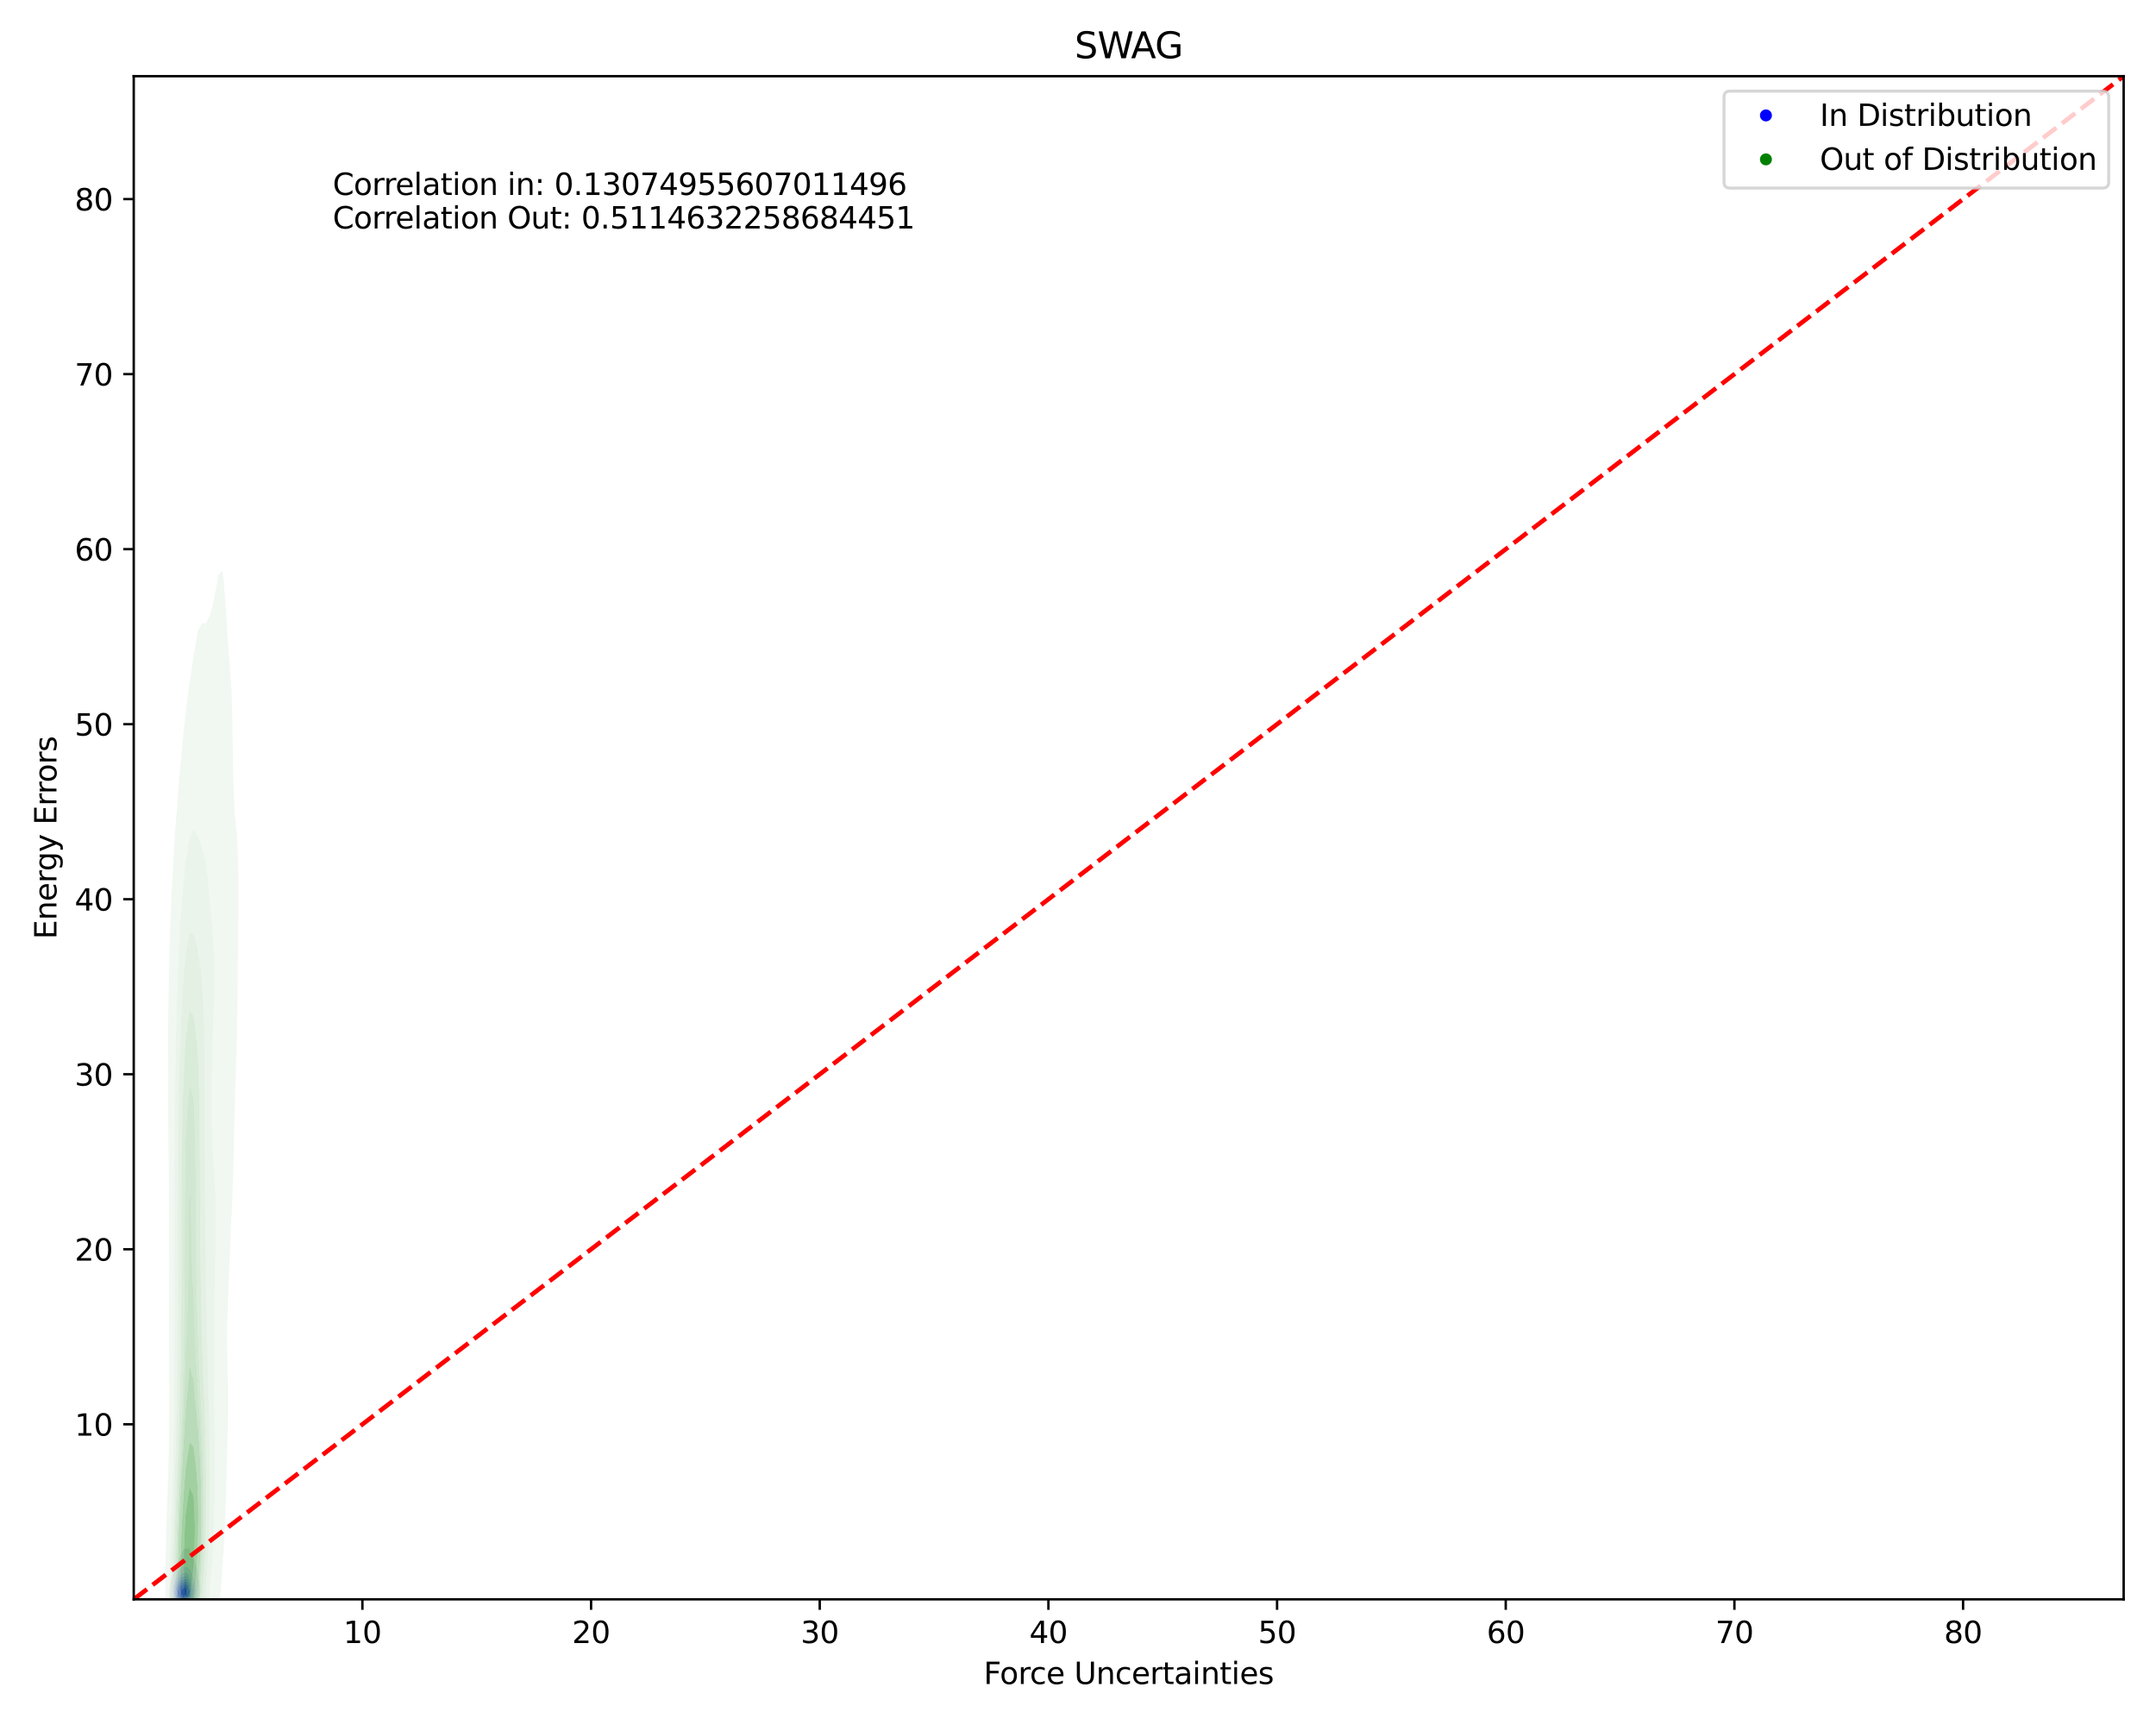 <?xml version="1.0" encoding="utf-8" standalone="no"?>
<!DOCTYPE svg PUBLIC "-//W3C//DTD SVG 1.1//EN"
  "http://www.w3.org/Graphics/SVG/1.1/DTD/svg11.dtd">
<svg xmlns:xlink="http://www.w3.org/1999/xlink" width="720pt" height="576pt" viewBox="0 0 720 576" xmlns="http://www.w3.org/2000/svg" version="1.1">
 <defs>
  <style type="text/css">*{stroke-linejoin: round; stroke-linecap: butt}</style>
 </defs>
 <g id="figure_1">
  <g id="patch_1">
   <path d="M 0 576 
L 720 576 
L 720 0 
L 0 0 
z
" style="fill: #ffffff"/>
  </g>
  <g id="axes_1">
   <g id="patch_2">
    <path d="M 44.66 534.04 
L 709.2 534.04 
L 709.2 25.44 
L 44.66 25.44 
z
" style="fill: #ffffff"/>
   </g>
   <g id="QuadContourSet_1">
    <path d="M 58.504 536.101 
L 58.606 536.219 
L 58.708 536.32 
L 58.811 536.405 
L 58.913 536.477 
L 59.015 536.537 
L 59.118 536.586 
L 59.22 536.626 
L 59.322 536.659 
L 59.425 536.685 
L 59.527 536.706 
L 59.629 536.722 
L 59.732 536.735 
L 59.834 536.746 
L 59.936 536.755 
L 60.039 536.764 
L 60.141 536.773 
L 60.243 536.783 
L 60.346 536.793 
L 60.448 536.803 
L 60.55 536.814 
L 60.653 536.825 
L 60.755 536.837 
L 60.857 536.848 
L 60.96 536.857 
L 61.062 536.866 
L 61.164 536.873 
L 61.267 536.877 
L 61.369 536.878 
L 61.471 536.877 
L 61.574 536.872 
L 61.676 536.865 
L 61.779 536.855 
L 61.881 536.843 
L 61.983 536.829 
L 62.086 536.814 
L 62.188 536.798 
L 62.29 536.781 
L 62.393 536.763 
L 62.495 536.745 
L 62.597 536.726 
L 62.7 536.705 
L 62.802 536.682 
L 62.904 536.657 
L 63.007 536.629 
L 63.109 536.599 
L 63.211 536.566 
L 63.314 536.53 
L 63.416 536.492 
L 63.518 536.449 
L 63.621 536.402 
L 63.723 536.349 
L 63.825 536.288 
L 63.928 536.217 
L 64.03 536.133 
L 64.095 536.072 
L 64.132 536.059 
L 64.235 536.018 
L 64.337 535.97 
L 64.439 535.913 
L 64.542 535.846 
L 64.644 535.766 
L 64.746 535.673 
L 64.849 535.566 
L 64.951 535.447 
L 65.053 535.318 
L 65.156 535.182 
L 65.229 535.086 
L 65.258 535.064 
L 65.36 534.992 
L 65.463 534.92 
L 65.565 534.846 
L 65.667 534.767 
L 65.77 534.68 
L 65.872 534.58 
L 65.975 534.463 
L 66.077 534.326 
L 66.179 534.163 
L 66.215 534.1 
L 66.282 533.99 
L 66.384 533.8 
L 66.486 533.58 
L 66.589 533.326 
L 66.665 533.115 
L 66.691 532.999 
L 66.793 532.525 
L 66.87 532.129 
L 66.884 531.143 
L 66.793 530.359 
L 66.77 530.158 
L 66.691 529.595 
L 66.627 529.172 
L 66.589 528.933 
L 66.486 528.379 
L 66.445 528.187 
L 66.384 527.909 
L 66.282 527.505 
L 66.189 527.201 
L 66.179 527.134 
L 66.077 526.492 
L 66.028 526.215 
L 65.975 525.42 
L 65.959 525.23 
L 65.872 524.656 
L 65.797 524.244 
L 65.77 524.132 
L 65.667 523.724 
L 65.565 523.352 
L 65.537 523.258 
L 65.463 523.026 
L 65.36 522.736 
L 65.258 522.468 
L 65.18 522.273 
L 65.156 522.159 
L 65.053 521.637 
L 64.985 521.287 
L 64.951 521.147 
L 64.849 520.844 
L 64.746 520.666 
L 64.644 520.569 
L 64.542 520.511 
L 64.439 520.457 
L 64.337 520.38 
L 64.273 520.301 
L 64.235 520.258 
L 64.132 520.075 
L 64.03 519.815 
L 63.928 519.475 
L 63.887 519.316 
L 63.825 519.084 
L 63.723 518.702 
L 63.621 518.341 
L 63.617 518.33 
L 63.518 517.927 
L 63.416 517.57 
L 63.338 517.345 
L 63.314 517.274 
L 63.211 517.059 
L 63.109 516.926 
L 63.007 516.867 
L 62.904 516.871 
L 62.802 516.924 
L 62.7 517.006 
L 62.597 517.092 
L 62.495 517.159 
L 62.393 517.188 
L 62.29 517.178 
L 62.188 517.139 
L 62.086 517.092 
L 61.983 517.058 
L 61.881 517.051 
L 61.779 517.076 
L 61.676 517.132 
L 61.574 517.21 
L 61.471 517.303 
L 61.431 517.345 
L 61.369 517.412 
L 61.267 517.535 
L 61.164 517.667 
L 61.062 517.809 
L 60.96 517.967 
L 60.857 518.149 
L 60.772 518.33 
L 60.755 518.36 
L 60.653 518.561 
L 60.55 518.79 
L 60.448 519.053 
L 60.359 519.316 
L 60.346 519.344 
L 60.243 519.58 
L 60.141 519.83 
L 60.039 520.088 
L 59.954 520.301 
L 59.936 520.337 
L 59.834 520.549 
L 59.732 520.768 
L 59.629 520.989 
L 59.527 521.213 
L 59.494 521.287 
L 59.425 521.411 
L 59.322 521.593 
L 59.22 521.776 
L 59.118 521.965 
L 59.015 522.165 
L 58.964 522.273 
L 58.913 522.348 
L 58.811 522.508 
L 58.708 522.677 
L 58.606 522.855 
L 58.504 523.047 
L 58.401 523.258 
L 58.401 523.258 
L 58.299 523.47 
L 58.197 523.704 
L 58.094 523.967 
L 57.998 524.244 
L 57.992 524.268 
L 57.89 524.641 
L 57.787 525.033 
L 57.736 525.23 
L 57.685 525.425 
L 57.583 525.822 
L 57.489 526.215 
L 57.48 526.241 
L 57.378 526.58 
L 57.275 526.999 
L 57.233 527.201 
L 57.173 527.403 
L 57.071 527.828 
L 56.999 528.187 
L 56.968 528.326 
L 56.866 528.84 
L 56.808 529.172 
L 56.764 529.525 
L 56.685 530.158 
L 56.661 530.499 
L 56.609 531.143 
L 56.559 532.017 
L 56.551 532.129 
L 56.559 532.331 
L 56.601 533.115 
L 56.661 533.299 
L 56.764 533.564 
L 56.866 533.804 
L 56.968 534.045 
L 56.989 534.1 
L 57.071 534.257 
L 57.173 534.465 
L 57.275 534.67 
L 57.378 534.859 
L 57.48 535.025 
L 57.521 535.086 
L 57.583 535.201 
L 57.685 535.374 
L 57.787 535.519 
L 57.89 535.64 
L 57.992 535.743 
L 58.094 535.831 
L 58.197 535.907 
L 58.299 535.974 
L 58.401 536.032 
L 58.479 536.072 
z
M 58.708 535.086 
L 58.708 535.086 
L 58.606 534.991 
L 58.504 534.882 
L 58.401 534.756 
L 58.299 534.611 
L 58.197 534.444 
L 58.094 534.249 
L 58.025 534.1 
L 57.992 534.007 
L 57.89 533.684 
L 57.787 533.281 
L 57.75 533.115 
L 57.685 532.327 
L 57.668 532.129 
L 57.653 531.143 
L 57.685 530.48 
L 57.702 530.158 
L 57.787 529.694 
L 57.89 529.242 
L 57.907 529.172 
L 57.992 528.905 
L 58.094 528.605 
L 58.197 528.327 
L 58.249 528.187 
L 58.299 528.027 
L 58.401 527.708 
L 58.504 527.419 
L 58.588 527.201 
L 58.606 527.139 
L 58.708 526.802 
L 58.811 526.52 
L 58.913 526.279 
L 58.942 526.215 
L 59.015 526.008 
L 59.118 525.758 
L 59.22 525.544 
L 59.322 525.356 
L 59.398 525.23 
L 59.425 525.174 
L 59.527 524.974 
L 59.629 524.793 
L 59.732 524.627 
L 59.834 524.471 
L 59.936 524.323 
L 59.993 524.244 
L 60.039 524.157 
L 60.141 523.969 
L 60.243 523.797 
L 60.346 523.64 
L 60.448 523.5 
L 60.55 523.379 
L 60.653 523.276 
L 60.674 523.258 
L 60.755 523.175 
L 60.857 523.096 
L 60.96 523.042 
L 61.062 523.013 
L 61.164 523.005 
L 61.267 523.017 
L 61.369 523.044 
L 61.471 523.079 
L 61.574 523.115 
L 61.676 523.146 
L 61.779 523.168 
L 61.881 523.179 
L 61.983 523.181 
L 62.086 523.178 
L 62.188 523.177 
L 62.29 523.181 
L 62.393 523.197 
L 62.495 523.225 
L 62.571 523.258 
L 62.597 523.266 
L 62.7 523.307 
L 62.802 523.363 
L 62.904 523.439 
L 63.007 523.539 
L 63.109 523.666 
L 63.211 523.825 
L 63.314 524.013 
L 63.416 524.225 
L 63.425 524.244 
L 63.518 524.401 
L 63.621 524.567 
L 63.723 524.728 
L 63.825 524.89 
L 63.928 525.062 
L 64.015 525.23 
L 64.03 525.258 
L 64.132 525.483 
L 64.235 525.77 
L 64.337 526.133 
L 64.358 526.215 
L 64.439 526.494 
L 64.542 526.861 
L 64.633 527.201 
L 64.644 527.231 
L 64.746 527.493 
L 64.849 527.769 
L 64.951 528.075 
L 64.986 528.187 
L 65.053 528.386 
L 65.156 528.709 
L 65.258 529.061 
L 65.29 529.172 
L 65.36 529.477 
L 65.463 529.94 
L 65.509 530.158 
L 65.565 530.716 
L 65.608 531.143 
L 65.565 531.956 
L 65.556 532.129 
L 65.463 532.475 
L 65.36 532.819 
L 65.266 533.115 
L 65.258 533.131 
L 65.156 533.348 
L 65.053 533.556 
L 64.951 533.757 
L 64.849 533.948 
L 64.765 534.1 
L 64.746 534.134 
L 64.644 534.316 
L 64.542 534.474 
L 64.439 534.611 
L 64.337 534.728 
L 64.235 534.828 
L 64.132 534.914 
L 64.03 534.988 
L 63.928 535.051 
L 63.865 535.086 
L 63.825 535.121 
L 63.723 535.201 
L 63.621 535.273 
L 63.518 535.338 
L 63.416 535.398 
L 63.314 535.453 
L 63.211 535.503 
L 63.109 535.55 
L 63.007 535.592 
L 62.904 535.631 
L 62.802 535.666 
L 62.7 535.697 
L 62.597 535.726 
L 62.495 535.752 
L 62.393 535.777 
L 62.29 535.8 
L 62.188 535.822 
L 62.086 535.843 
L 61.983 535.863 
L 61.881 535.881 
L 61.779 535.896 
L 61.676 535.908 
L 61.574 535.917 
L 61.471 535.922 
L 61.369 535.924 
L 61.267 535.922 
L 61.164 535.916 
L 61.062 535.908 
L 60.96 535.897 
L 60.857 535.885 
L 60.755 535.872 
L 60.653 535.858 
L 60.55 535.844 
L 60.448 535.83 
L 60.346 535.817 
L 60.243 535.803 
L 60.141 535.79 
L 60.039 535.776 
L 59.936 535.761 
L 59.834 535.745 
L 59.732 535.726 
L 59.629 535.703 
L 59.527 535.676 
L 59.425 535.642 
L 59.322 535.6 
L 59.22 535.549 
L 59.118 535.486 
L 59.015 535.411 
L 58.913 535.32 
L 58.811 535.213 
z
" clip-path="url(#p7028c6b1b3)" style="fill: #e7e7f3"/>
    <path d="M 58.811 535.213 
L 58.913 535.32 
L 59.015 535.411 
L 59.118 535.486 
L 59.22 535.549 
L 59.322 535.6 
L 59.425 535.642 
L 59.527 535.676 
L 59.629 535.703 
L 59.732 535.726 
L 59.834 535.745 
L 59.936 535.761 
L 60.039 535.776 
L 60.141 535.79 
L 60.243 535.803 
L 60.346 535.817 
L 60.448 535.83 
L 60.55 535.844 
L 60.653 535.858 
L 60.755 535.872 
L 60.857 535.885 
L 60.96 535.897 
L 61.062 535.908 
L 61.164 535.916 
L 61.267 535.922 
L 61.369 535.924 
L 61.471 535.922 
L 61.574 535.917 
L 61.676 535.908 
L 61.779 535.896 
L 61.881 535.881 
L 61.983 535.863 
L 62.086 535.843 
L 62.188 535.822 
L 62.29 535.8 
L 62.393 535.777 
L 62.495 535.752 
L 62.597 535.726 
L 62.7 535.697 
L 62.802 535.666 
L 62.904 535.631 
L 63.007 535.592 
L 63.109 535.55 
L 63.211 535.503 
L 63.314 535.453 
L 63.416 535.398 
L 63.518 535.338 
L 63.621 535.273 
L 63.723 535.201 
L 63.825 535.121 
L 63.865 535.086 
L 63.928 535.051 
L 64.03 534.988 
L 64.132 534.914 
L 64.235 534.828 
L 64.337 534.728 
L 64.439 534.611 
L 64.542 534.474 
L 64.644 534.316 
L 64.746 534.134 
L 64.765 534.1 
L 64.849 533.948 
L 64.951 533.757 
L 65.053 533.556 
L 65.156 533.348 
L 65.258 533.131 
L 65.266 533.115 
L 65.36 532.819 
L 65.463 532.475 
L 65.556 532.129 
L 65.565 531.956 
L 65.608 531.143 
L 65.565 530.716 
L 65.509 530.158 
L 65.463 529.94 
L 65.36 529.477 
L 65.29 529.172 
L 65.258 529.061 
L 65.156 528.709 
L 65.053 528.386 
L 64.986 528.187 
L 64.951 528.075 
L 64.849 527.769 
L 64.746 527.493 
L 64.644 527.231 
L 64.633 527.201 
L 64.542 526.861 
L 64.439 526.494 
L 64.358 526.215 
L 64.337 526.133 
L 64.235 525.77 
L 64.132 525.483 
L 64.03 525.258 
L 64.015 525.23 
L 63.928 525.062 
L 63.825 524.89 
L 63.723 524.728 
L 63.621 524.567 
L 63.518 524.401 
L 63.425 524.244 
L 63.416 524.225 
L 63.314 524.013 
L 63.211 523.825 
L 63.109 523.666 
L 63.007 523.539 
L 62.904 523.439 
L 62.802 523.363 
L 62.7 523.307 
L 62.597 523.266 
L 62.571 523.258 
L 62.495 523.225 
L 62.393 523.197 
L 62.29 523.181 
L 62.188 523.177 
L 62.086 523.178 
L 61.983 523.181 
L 61.881 523.179 
L 61.779 523.168 
L 61.676 523.146 
L 61.574 523.115 
L 61.471 523.079 
L 61.369 523.044 
L 61.267 523.017 
L 61.164 523.005 
L 61.062 523.013 
L 60.96 523.042 
L 60.857 523.096 
L 60.755 523.175 
L 60.674 523.258 
L 60.653 523.276 
L 60.55 523.379 
L 60.448 523.5 
L 60.346 523.64 
L 60.243 523.797 
L 60.141 523.969 
L 60.039 524.157 
L 59.993 524.244 
L 59.936 524.323 
L 59.834 524.471 
L 59.732 524.627 
L 59.629 524.793 
L 59.527 524.974 
L 59.425 525.174 
L 59.398 525.23 
L 59.322 525.356 
L 59.22 525.544 
L 59.118 525.758 
L 59.015 526.008 
L 58.942 526.215 
L 58.913 526.279 
L 58.811 526.52 
L 58.708 526.802 
L 58.606 527.139 
L 58.588 527.201 
L 58.504 527.419 
L 58.401 527.708 
L 58.299 528.027 
L 58.249 528.187 
L 58.197 528.327 
L 58.094 528.605 
L 57.992 528.905 
L 57.907 529.172 
L 57.89 529.242 
L 57.787 529.694 
L 57.702 530.158 
L 57.685 530.48 
L 57.653 531.143 
L 57.668 532.129 
L 57.685 532.327 
L 57.75 533.115 
L 57.787 533.281 
L 57.89 533.684 
L 57.992 534.007 
L 58.025 534.1 
L 58.094 534.249 
L 58.197 534.444 
L 58.299 534.611 
L 58.401 534.756 
L 58.504 534.882 
L 58.606 534.991 
L 58.708 535.086 
L 58.708 535.086 
z
M 59.936 535.086 
L 59.936 535.086 
L 59.834 535.065 
L 59.732 535.041 
L 59.629 535.012 
L 59.527 534.976 
L 59.425 534.932 
L 59.322 534.879 
L 59.22 534.813 
L 59.118 534.734 
L 59.015 534.639 
L 58.913 534.527 
L 58.811 534.394 
L 58.708 534.239 
L 58.628 534.1 
L 58.606 534.053 
L 58.504 533.815 
L 58.401 533.542 
L 58.299 533.228 
L 58.265 533.115 
L 58.197 532.469 
L 58.162 532.129 
L 58.192 531.143 
L 58.197 531.102 
L 58.299 530.314 
L 58.321 530.158 
L 58.401 529.815 
L 58.504 529.414 
L 58.57 529.172 
L 58.606 529.055 
L 58.708 528.739 
L 58.811 528.455 
L 58.913 528.203 
L 58.92 528.187 
L 59.015 527.933 
L 59.118 527.69 
L 59.22 527.472 
L 59.322 527.274 
L 59.362 527.201 
L 59.425 527.054 
L 59.527 526.829 
L 59.629 526.622 
L 59.732 526.433 
L 59.834 526.264 
L 59.866 526.215 
L 59.936 526.089 
L 60.039 525.926 
L 60.141 525.785 
L 60.243 525.666 
L 60.346 525.567 
L 60.448 525.485 
L 60.55 525.419 
L 60.653 525.367 
L 60.755 525.326 
L 60.857 525.296 
L 60.96 525.273 
L 61.062 525.258 
L 61.164 525.247 
L 61.267 525.238 
L 61.36 525.23 
L 61.369 525.228 
L 61.471 525.211 
L 61.574 525.188 
L 61.676 525.159 
L 61.779 525.125 
L 61.881 525.089 
L 61.983 525.057 
L 62.086 525.033 
L 62.188 525.021 
L 62.29 525.024 
L 62.393 525.048 
L 62.495 525.094 
L 62.597 525.165 
L 62.663 525.23 
L 62.7 525.263 
L 62.802 525.384 
L 62.904 525.537 
L 63.007 525.717 
L 63.109 525.916 
L 63.211 526.125 
L 63.256 526.215 
L 63.314 526.313 
L 63.416 526.49 
L 63.518 526.676 
L 63.621 526.882 
L 63.723 527.118 
L 63.755 527.201 
L 63.825 527.378 
L 63.928 527.67 
L 64.03 527.992 
L 64.09 528.187 
L 64.132 528.313 
L 64.235 528.609 
L 64.337 528.893 
L 64.439 529.172 
L 64.439 529.173 
L 64.542 529.51 
L 64.644 529.881 
L 64.714 530.158 
L 64.746 530.377 
L 64.847 531.143 
L 64.818 532.129 
L 64.746 532.432 
L 64.644 532.874 
L 64.59 533.115 
L 64.542 533.227 
L 64.439 533.449 
L 64.337 533.649 
L 64.235 533.828 
L 64.132 533.989 
L 64.054 534.1 
L 64.03 534.13 
L 63.928 534.246 
L 63.825 534.349 
L 63.723 534.441 
L 63.621 534.525 
L 63.518 534.602 
L 63.416 534.672 
L 63.314 534.737 
L 63.211 534.796 
L 63.109 534.85 
L 63.007 534.899 
L 62.904 534.943 
L 62.802 534.983 
L 62.7 535.018 
L 62.597 535.05 
L 62.495 535.079 
L 62.47 535.086 
L 62.393 535.121 
L 62.29 535.165 
L 62.188 535.206 
L 62.086 535.246 
L 61.983 535.282 
L 61.881 535.315 
L 61.779 535.342 
L 61.676 535.364 
L 61.574 535.38 
L 61.471 535.389 
L 61.369 535.391 
L 61.267 535.387 
L 61.164 535.377 
L 61.062 535.362 
L 60.96 535.343 
L 60.857 535.321 
L 60.755 535.298 
L 60.653 535.274 
L 60.55 535.249 
L 60.448 535.224 
L 60.346 535.198 
L 60.243 535.172 
L 60.141 535.145 
L 60.039 535.117 
z
" clip-path="url(#p7028c6b1b3)" style="fill: #d0d0f4"/>
    <path d="M 60.039 535.117 
L 60.141 535.145 
L 60.243 535.172 
L 60.346 535.198 
L 60.448 535.224 
L 60.55 535.249 
L 60.653 535.274 
L 60.755 535.298 
L 60.857 535.321 
L 60.96 535.343 
L 61.062 535.362 
L 61.164 535.377 
L 61.267 535.387 
L 61.369 535.391 
L 61.471 535.389 
L 61.574 535.38 
L 61.676 535.364 
L 61.779 535.342 
L 61.881 535.315 
L 61.983 535.282 
L 62.086 535.246 
L 62.188 535.206 
L 62.29 535.165 
L 62.393 535.121 
L 62.47 535.086 
L 62.495 535.079 
L 62.597 535.05 
L 62.7 535.018 
L 62.802 534.983 
L 62.904 534.943 
L 63.007 534.899 
L 63.109 534.85 
L 63.211 534.796 
L 63.314 534.737 
L 63.416 534.672 
L 63.518 534.602 
L 63.621 534.525 
L 63.723 534.441 
L 63.825 534.349 
L 63.928 534.246 
L 64.03 534.13 
L 64.054 534.1 
L 64.132 533.989 
L 64.235 533.828 
L 64.337 533.649 
L 64.439 533.449 
L 64.542 533.227 
L 64.59 533.115 
L 64.644 532.874 
L 64.746 532.432 
L 64.818 532.129 
L 64.847 531.143 
L 64.746 530.377 
L 64.714 530.158 
L 64.644 529.881 
L 64.542 529.51 
L 64.439 529.173 
L 64.439 529.172 
L 64.337 528.893 
L 64.235 528.609 
L 64.132 528.313 
L 64.09 528.187 
L 64.03 527.992 
L 63.928 527.67 
L 63.825 527.378 
L 63.755 527.201 
L 63.723 527.118 
L 63.621 526.882 
L 63.518 526.676 
L 63.416 526.49 
L 63.314 526.313 
L 63.256 526.215 
L 63.211 526.125 
L 63.109 525.916 
L 63.007 525.717 
L 62.904 525.537 
L 62.802 525.384 
L 62.7 525.263 
L 62.663 525.23 
L 62.597 525.165 
L 62.495 525.094 
L 62.393 525.048 
L 62.29 525.024 
L 62.188 525.021 
L 62.086 525.033 
L 61.983 525.057 
L 61.881 525.089 
L 61.779 525.125 
L 61.676 525.159 
L 61.574 525.188 
L 61.471 525.211 
L 61.369 525.228 
L 61.36 525.23 
L 61.267 525.238 
L 61.164 525.247 
L 61.062 525.258 
L 60.96 525.273 
L 60.857 525.296 
L 60.755 525.326 
L 60.653 525.367 
L 60.55 525.419 
L 60.448 525.485 
L 60.346 525.567 
L 60.243 525.666 
L 60.141 525.785 
L 60.039 525.926 
L 59.936 526.089 
L 59.866 526.215 
L 59.834 526.264 
L 59.732 526.433 
L 59.629 526.622 
L 59.527 526.829 
L 59.425 527.054 
L 59.362 527.201 
L 59.322 527.274 
L 59.22 527.472 
L 59.118 527.69 
L 59.015 527.933 
L 58.92 528.187 
L 58.913 528.203 
L 58.811 528.455 
L 58.708 528.739 
L 58.606 529.055 
L 58.57 529.172 
L 58.504 529.414 
L 58.401 529.815 
L 58.321 530.158 
L 58.299 530.314 
L 58.197 531.102 
L 58.192 531.143 
L 58.162 532.129 
L 58.197 532.469 
L 58.265 533.115 
L 58.299 533.228 
L 58.401 533.542 
L 58.504 533.815 
L 58.606 534.053 
L 58.628 534.1 
L 58.708 534.239 
L 58.811 534.394 
L 58.913 534.527 
L 59.015 534.639 
L 59.118 534.734 
L 59.22 534.813 
L 59.322 534.879 
L 59.425 534.932 
L 59.527 534.976 
L 59.629 535.012 
L 59.732 535.041 
L 59.834 535.065 
L 59.936 535.086 
L 59.936 535.086 
z
M 59.049 534.1 
L 59.015 534.044 
L 58.913 533.855 
L 58.811 533.635 
L 58.708 533.381 
L 58.614 533.115 
L 58.606 533.045 
L 58.504 532.16 
L 58.5 532.129 
L 58.504 532.057 
L 58.549 531.143 
L 58.606 530.772 
L 58.708 530.174 
L 58.711 530.158 
L 58.811 529.778 
L 58.913 529.428 
L 58.996 529.172 
L 59.015 529.118 
L 59.118 528.85 
L 59.22 528.61 
L 59.322 528.393 
L 59.425 528.195 
L 59.429 528.187 
L 59.527 527.97 
L 59.629 527.759 
L 59.732 527.563 
L 59.834 527.382 
L 59.936 527.218 
L 59.948 527.201 
L 60.039 527.04 
L 60.141 526.886 
L 60.243 526.758 
L 60.346 526.655 
L 60.448 526.575 
L 60.55 526.513 
L 60.653 526.467 
L 60.755 526.433 
L 60.857 526.408 
L 60.96 526.389 
L 61.062 526.373 
L 61.164 526.358 
L 61.267 526.341 
L 61.369 526.321 
L 61.471 526.298 
L 61.574 526.271 
L 61.676 526.243 
L 61.779 526.215 
L 61.779 526.215 
L 61.881 526.183 
L 61.983 526.162 
L 62.086 526.158 
L 62.188 526.175 
L 62.282 526.215 
L 62.29 526.218 
L 62.393 526.277 
L 62.495 526.366 
L 62.597 526.484 
L 62.7 526.632 
L 62.802 526.804 
L 62.904 526.997 
L 63.006 527.201 
L 63.007 527.202 
L 63.109 527.361 
L 63.211 527.535 
L 63.314 527.73 
L 63.416 527.956 
L 63.506 528.187 
L 63.518 528.219 
L 63.621 528.516 
L 63.723 528.864 
L 63.807 529.172 
L 63.825 529.245 
L 63.928 529.631 
L 64.03 530.015 
L 64.07 530.158 
L 64.132 530.428 
L 64.235 530.895 
L 64.285 531.143 
L 64.335 532.129 
L 64.235 532.605 
L 64.132 533.098 
L 64.129 533.115 
L 64.03 533.299 
L 63.928 533.472 
L 63.825 533.631 
L 63.723 533.776 
L 63.621 533.908 
L 63.518 534.028 
L 63.451 534.1 
L 63.416 534.134 
L 63.314 534.229 
L 63.211 534.316 
L 63.109 534.395 
L 63.007 534.466 
L 62.904 534.529 
L 62.802 534.586 
L 62.7 534.636 
L 62.597 534.682 
L 62.495 534.723 
L 62.393 534.761 
L 62.29 534.797 
L 62.188 534.831 
L 62.086 534.863 
L 61.983 534.893 
L 61.881 534.919 
L 61.779 534.942 
L 61.676 534.96 
L 61.574 534.973 
L 61.471 534.98 
L 61.369 534.981 
L 61.267 534.978 
L 61.164 534.969 
L 61.062 534.957 
L 60.96 534.942 
L 60.857 534.925 
L 60.755 534.906 
L 60.653 534.887 
L 60.55 534.867 
L 60.448 534.846 
L 60.346 534.825 
L 60.243 534.802 
L 60.141 534.777 
L 60.039 534.75 
L 59.936 534.721 
L 59.834 534.687 
L 59.732 534.648 
L 59.629 534.602 
L 59.527 534.547 
L 59.425 534.481 
L 59.322 534.401 
L 59.22 534.305 
L 59.118 534.189 
z
" clip-path="url(#p7028c6b1b3)" style="fill: #b8b8f6"/>
    <path d="M 59.118 534.189 
L 59.22 534.305 
L 59.322 534.401 
L 59.425 534.481 
L 59.527 534.547 
L 59.629 534.602 
L 59.732 534.648 
L 59.834 534.687 
L 59.936 534.721 
L 60.039 534.75 
L 60.141 534.777 
L 60.243 534.802 
L 60.346 534.825 
L 60.448 534.846 
L 60.55 534.867 
L 60.653 534.887 
L 60.755 534.906 
L 60.857 534.925 
L 60.96 534.942 
L 61.062 534.957 
L 61.164 534.969 
L 61.267 534.978 
L 61.369 534.981 
L 61.471 534.98 
L 61.574 534.973 
L 61.676 534.96 
L 61.779 534.942 
L 61.881 534.919 
L 61.983 534.893 
L 62.086 534.863 
L 62.188 534.831 
L 62.29 534.797 
L 62.393 534.761 
L 62.495 534.723 
L 62.597 534.682 
L 62.7 534.636 
L 62.802 534.586 
L 62.904 534.529 
L 63.007 534.466 
L 63.109 534.395 
L 63.211 534.316 
L 63.314 534.229 
L 63.416 534.134 
L 63.451 534.1 
L 63.518 534.028 
L 63.621 533.908 
L 63.723 533.776 
L 63.825 533.631 
L 63.928 533.472 
L 64.03 533.299 
L 64.129 533.115 
L 64.132 533.098 
L 64.235 532.605 
L 64.335 532.129 
L 64.285 531.143 
L 64.235 530.895 
L 64.132 530.428 
L 64.07 530.158 
L 64.03 530.015 
L 63.928 529.631 
L 63.825 529.245 
L 63.807 529.172 
L 63.723 528.864 
L 63.621 528.516 
L 63.518 528.219 
L 63.506 528.187 
L 63.416 527.956 
L 63.314 527.73 
L 63.211 527.535 
L 63.109 527.361 
L 63.007 527.202 
L 63.006 527.201 
L 62.904 526.997 
L 62.802 526.804 
L 62.7 526.632 
L 62.597 526.484 
L 62.495 526.366 
L 62.393 526.277 
L 62.29 526.218 
L 62.282 526.215 
L 62.188 526.175 
L 62.086 526.158 
L 61.983 526.162 
L 61.881 526.183 
L 61.779 526.215 
L 61.779 526.215 
L 61.676 526.243 
L 61.574 526.271 
L 61.471 526.298 
L 61.369 526.321 
L 61.267 526.341 
L 61.164 526.358 
L 61.062 526.373 
L 60.96 526.389 
L 60.857 526.408 
L 60.755 526.433 
L 60.653 526.467 
L 60.55 526.513 
L 60.448 526.575 
L 60.346 526.655 
L 60.243 526.758 
L 60.141 526.886 
L 60.039 527.04 
L 59.948 527.201 
L 59.936 527.218 
L 59.834 527.382 
L 59.732 527.563 
L 59.629 527.759 
L 59.527 527.97 
L 59.429 528.187 
L 59.425 528.195 
L 59.322 528.393 
L 59.22 528.61 
L 59.118 528.85 
L 59.015 529.118 
L 58.996 529.172 
L 58.913 529.428 
L 58.811 529.778 
L 58.711 530.158 
L 58.708 530.174 
L 58.606 530.772 
L 58.549 531.143 
L 58.504 532.057 
L 58.5 532.129 
L 58.504 532.16 
L 58.606 533.045 
L 58.614 533.115 
L 58.708 533.381 
L 58.811 533.635 
L 58.913 533.855 
L 59.015 534.044 
L 59.049 534.1 
z
M 59.686 534.1 
L 59.629 534.057 
L 59.527 533.964 
L 59.425 533.852 
L 59.322 533.717 
L 59.22 533.554 
L 59.118 533.362 
L 59.015 533.135 
L 59.007 533.115 
L 58.913 532.406 
L 58.878 532.129 
L 58.913 531.655 
L 58.952 531.143 
L 59.015 530.81 
L 59.118 530.321 
L 59.155 530.158 
L 59.22 529.947 
L 59.322 529.645 
L 59.425 529.375 
L 59.509 529.172 
L 59.527 529.132 
L 59.629 528.909 
L 59.732 528.703 
L 59.834 528.514 
L 59.936 528.34 
L 60.036 528.187 
L 60.039 528.183 
L 60.141 528.021 
L 60.243 527.885 
L 60.346 527.774 
L 60.448 527.686 
L 60.55 527.618 
L 60.653 527.566 
L 60.755 527.526 
L 60.857 527.494 
L 60.96 527.466 
L 61.062 527.439 
L 61.164 527.41 
L 61.267 527.378 
L 61.369 527.344 
L 61.471 527.308 
L 61.574 527.274 
L 61.676 527.244 
L 61.779 527.222 
L 61.881 527.212 
L 61.983 527.219 
L 62.086 527.248 
L 62.188 527.3 
L 62.29 527.38 
L 62.393 527.486 
L 62.495 527.616 
L 62.597 527.767 
L 62.7 527.936 
L 62.802 528.118 
L 62.839 528.187 
L 62.904 528.29 
L 63.007 528.467 
L 63.109 528.671 
L 63.211 528.915 
L 63.301 529.172 
L 63.314 529.214 
L 63.416 529.585 
L 63.518 530.024 
L 63.548 530.158 
L 63.621 530.566 
L 63.723 531.143 
L 63.723 531.143 
L 63.794 532.129 
L 63.723 532.49 
L 63.621 532.968 
L 63.587 533.115 
L 63.518 533.23 
L 63.416 533.392 
L 63.314 533.539 
L 63.211 533.671 
L 63.109 533.788 
L 63.007 533.891 
L 62.904 533.982 
L 62.802 534.062 
L 62.747 534.1 
L 62.7 534.133 
L 62.597 534.196 
L 62.495 534.253 
L 62.393 534.306 
L 62.29 534.355 
L 62.188 534.401 
L 62.086 534.444 
L 61.983 534.483 
L 61.881 534.518 
L 61.779 534.548 
L 61.676 534.571 
L 61.574 534.588 
L 61.471 534.597 
L 61.369 534.599 
L 61.267 534.594 
L 61.164 534.583 
L 61.062 534.568 
L 60.96 534.548 
L 60.857 534.526 
L 60.755 534.503 
L 60.653 534.477 
L 60.55 534.451 
L 60.448 534.422 
L 60.346 534.392 
L 60.243 534.359 
L 60.141 534.323 
L 60.039 534.283 
L 59.936 534.239 
L 59.834 534.188 
L 59.732 534.13 
z
" clip-path="url(#p7028c6b1b3)" style="fill: #9e9ef7"/>
    <path d="M 59.732 534.13 
L 59.834 534.188 
L 59.936 534.239 
L 60.039 534.283 
L 60.141 534.323 
L 60.243 534.359 
L 60.346 534.392 
L 60.448 534.422 
L 60.55 534.451 
L 60.653 534.477 
L 60.755 534.503 
L 60.857 534.526 
L 60.96 534.548 
L 61.062 534.568 
L 61.164 534.583 
L 61.267 534.594 
L 61.369 534.599 
L 61.471 534.597 
L 61.574 534.588 
L 61.676 534.571 
L 61.779 534.548 
L 61.881 534.518 
L 61.983 534.483 
L 62.086 534.444 
L 62.188 534.401 
L 62.29 534.355 
L 62.393 534.306 
L 62.495 534.253 
L 62.597 534.196 
L 62.7 534.133 
L 62.747 534.1 
L 62.802 534.062 
L 62.904 533.982 
L 63.007 533.891 
L 63.109 533.788 
L 63.211 533.671 
L 63.314 533.539 
L 63.416 533.392 
L 63.518 533.23 
L 63.587 533.115 
L 63.621 532.968 
L 63.723 532.49 
L 63.794 532.129 
L 63.723 531.143 
L 63.723 531.143 
L 63.621 530.566 
L 63.548 530.158 
L 63.518 530.024 
L 63.416 529.585 
L 63.314 529.214 
L 63.301 529.172 
L 63.211 528.915 
L 63.109 528.671 
L 63.007 528.467 
L 62.904 528.29 
L 62.839 528.187 
L 62.802 528.118 
L 62.7 527.936 
L 62.597 527.767 
L 62.495 527.616 
L 62.393 527.486 
L 62.29 527.38 
L 62.188 527.3 
L 62.086 527.248 
L 61.983 527.219 
L 61.881 527.212 
L 61.779 527.222 
L 61.676 527.244 
L 61.574 527.274 
L 61.471 527.308 
L 61.369 527.344 
L 61.267 527.378 
L 61.164 527.41 
L 61.062 527.439 
L 60.96 527.466 
L 60.857 527.494 
L 60.755 527.526 
L 60.653 527.566 
L 60.55 527.618 
L 60.448 527.686 
L 60.346 527.774 
L 60.243 527.885 
L 60.141 528.021 
L 60.039 528.183 
L 60.036 528.187 
L 59.936 528.34 
L 59.834 528.514 
L 59.732 528.703 
L 59.629 528.909 
L 59.527 529.132 
L 59.509 529.172 
L 59.425 529.375 
L 59.322 529.645 
L 59.22 529.947 
L 59.155 530.158 
L 59.118 530.321 
L 59.015 530.81 
L 58.952 531.143 
L 58.913 531.655 
L 58.878 532.129 
L 58.913 532.406 
L 59.007 533.115 
L 59.015 533.135 
L 59.118 533.362 
L 59.22 533.554 
L 59.322 533.717 
L 59.425 533.852 
L 59.527 533.964 
L 59.629 534.057 
L 59.686 534.1 
z
M 60.755 534.1 
L 60.755 534.1 
L 60.653 534.068 
L 60.55 534.033 
L 60.448 533.995 
L 60.346 533.954 
L 60.243 533.908 
L 60.141 533.857 
L 60.039 533.798 
L 59.936 533.73 
L 59.834 533.652 
L 59.732 533.56 
L 59.629 533.451 
L 59.527 533.322 
L 59.425 533.168 
L 59.393 533.115 
L 59.322 532.746 
L 59.223 532.129 
L 59.313 531.143 
L 59.322 531.102 
L 59.425 530.663 
L 59.527 530.27 
L 59.558 530.158 
L 59.629 529.969 
L 59.732 529.721 
L 59.834 529.497 
L 59.936 529.297 
L 60.008 529.172 
L 60.039 529.119 
L 60.141 528.962 
L 60.243 528.827 
L 60.346 528.715 
L 60.448 528.623 
L 60.55 528.55 
L 60.653 528.491 
L 60.755 528.443 
L 60.857 528.4 
L 60.96 528.36 
L 61.062 528.318 
L 61.164 528.274 
L 61.267 528.227 
L 61.354 528.187 
L 61.369 528.178 
L 61.471 528.126 
L 61.574 528.081 
L 61.676 528.046 
L 61.779 528.028 
L 61.881 528.031 
L 61.983 528.059 
L 62.086 528.117 
L 62.165 528.187 
L 62.188 528.205 
L 62.29 528.311 
L 62.393 528.438 
L 62.495 528.581 
L 62.597 528.737 
L 62.7 528.908 
L 62.802 529.095 
L 62.841 529.172 
L 62.904 529.308 
L 63.007 529.56 
L 63.109 529.862 
L 63.193 530.158 
L 63.211 530.252 
L 63.314 530.817 
L 63.369 531.143 
L 63.409 532.129 
L 63.314 532.548 
L 63.211 532.925 
L 63.152 533.115 
L 63.109 533.178 
L 63.007 533.314 
L 62.904 533.434 
L 62.802 533.538 
L 62.7 533.629 
L 62.597 533.71 
L 62.495 533.783 
L 62.393 533.849 
L 62.29 533.911 
L 62.188 533.97 
L 62.086 534.024 
L 61.983 534.075 
L 61.925 534.1 
L 61.881 534.119 
L 61.779 534.156 
L 61.676 534.184 
L 61.574 534.204 
L 61.471 534.215 
L 61.369 534.217 
L 61.267 534.211 
L 61.164 534.198 
L 61.062 534.179 
L 60.96 534.156 
L 60.857 534.13 
z
" clip-path="url(#p7028c6b1b3)" style="fill: #8080f8"/>
    <path d="M 60.857 534.13 
L 60.96 534.156 
L 61.062 534.179 
L 61.164 534.198 
L 61.267 534.211 
L 61.369 534.217 
L 61.471 534.215 
L 61.574 534.204 
L 61.676 534.184 
L 61.779 534.156 
L 61.881 534.119 
L 61.925 534.1 
L 61.983 534.075 
L 62.086 534.024 
L 62.188 533.97 
L 62.29 533.911 
L 62.393 533.849 
L 62.495 533.783 
L 62.597 533.71 
L 62.7 533.629 
L 62.802 533.538 
L 62.904 533.434 
L 63.007 533.314 
L 63.109 533.178 
L 63.152 533.115 
L 63.211 532.925 
L 63.314 532.548 
L 63.409 532.129 
L 63.369 531.143 
L 63.314 530.817 
L 63.211 530.252 
L 63.193 530.158 
L 63.109 529.862 
L 63.007 529.56 
L 62.904 529.308 
L 62.841 529.172 
L 62.802 529.095 
L 62.7 528.908 
L 62.597 528.737 
L 62.495 528.581 
L 62.393 528.438 
L 62.29 528.311 
L 62.188 528.205 
L 62.165 528.187 
L 62.086 528.117 
L 61.983 528.059 
L 61.881 528.031 
L 61.779 528.028 
L 61.676 528.046 
L 61.574 528.081 
L 61.471 528.126 
L 61.369 528.178 
L 61.354 528.187 
L 61.267 528.227 
L 61.164 528.274 
L 61.062 528.318 
L 60.96 528.36 
L 60.857 528.4 
L 60.755 528.443 
L 60.653 528.491 
L 60.55 528.55 
L 60.448 528.623 
L 60.346 528.715 
L 60.243 528.827 
L 60.141 528.962 
L 60.039 529.119 
L 60.008 529.172 
L 59.936 529.297 
L 59.834 529.497 
L 59.732 529.721 
L 59.629 529.969 
L 59.558 530.158 
L 59.527 530.27 
L 59.425 530.663 
L 59.322 531.102 
L 59.313 531.143 
L 59.223 532.129 
L 59.322 532.746 
L 59.393 533.115 
L 59.425 533.168 
L 59.527 533.322 
L 59.629 533.451 
L 59.732 533.56 
L 59.834 533.652 
L 59.936 533.73 
L 60.039 533.798 
L 60.141 533.857 
L 60.243 533.908 
L 60.346 533.954 
L 60.448 533.995 
L 60.55 534.033 
L 60.653 534.068 
L 60.755 534.1 
L 60.755 534.1 
z
M 59.852 533.115 
L 59.834 533.068 
L 59.732 532.759 
L 59.629 532.374 
L 59.575 532.129 
L 59.629 531.567 
L 59.671 531.143 
L 59.732 530.924 
L 59.834 530.587 
L 59.936 530.29 
L 59.988 530.158 
L 60.039 530.058 
L 60.141 529.882 
L 60.243 529.732 
L 60.346 529.606 
L 60.448 529.502 
L 60.55 529.417 
L 60.653 529.346 
L 60.755 529.284 
L 60.857 529.228 
L 60.96 529.172 
L 60.96 529.172 
L 61.062 529.113 
L 61.164 529.053 
L 61.267 528.994 
L 61.369 528.936 
L 61.471 528.884 
L 61.574 528.841 
L 61.676 528.812 
L 61.779 528.803 
L 61.881 528.818 
L 61.983 528.861 
L 62.086 528.932 
L 62.188 529.031 
L 62.29 529.156 
L 62.302 529.172 
L 62.393 529.308 
L 62.495 529.477 
L 62.597 529.661 
L 62.7 529.865 
L 62.802 530.097 
L 62.826 530.158 
L 62.904 530.462 
L 63.007 530.915 
L 63.053 531.143 
L 63.073 532.129 
L 63.007 532.354 
L 62.904 532.651 
L 62.802 532.901 
L 62.7 533.115 
L 62.7 533.115 
L 62.597 533.214 
L 62.495 533.302 
L 62.393 533.381 
L 62.29 533.455 
L 62.188 533.523 
L 62.086 533.586 
L 61.983 533.643 
L 61.881 533.694 
L 61.779 533.737 
L 61.676 533.771 
L 61.574 533.794 
L 61.471 533.807 
L 61.369 533.81 
L 61.267 533.803 
L 61.164 533.787 
L 61.062 533.765 
L 60.96 533.738 
L 60.857 533.706 
L 60.755 533.672 
L 60.653 533.633 
L 60.55 533.592 
L 60.448 533.545 
L 60.346 533.493 
L 60.243 533.435 
L 60.141 533.367 
L 60.039 533.29 
L 59.936 533.2 
z
" clip-path="url(#p7028c6b1b3)" style="fill: #6262fa"/>
    <path d="M 59.936 533.2 
L 60.039 533.29 
L 60.141 533.367 
L 60.243 533.435 
L 60.346 533.493 
L 60.448 533.545 
L 60.55 533.592 
L 60.653 533.633 
L 60.755 533.672 
L 60.857 533.706 
L 60.96 533.738 
L 61.062 533.765 
L 61.164 533.787 
L 61.267 533.803 
L 61.369 533.81 
L 61.471 533.807 
L 61.574 533.794 
L 61.676 533.771 
L 61.779 533.737 
L 61.881 533.694 
L 61.983 533.643 
L 62.086 533.586 
L 62.188 533.523 
L 62.29 533.455 
L 62.393 533.381 
L 62.495 533.302 
L 62.597 533.214 
L 62.7 533.115 
L 62.7 533.115 
L 62.802 532.901 
L 62.904 532.651 
L 63.007 532.354 
L 63.073 532.129 
L 63.053 531.143 
L 63.007 530.915 
L 62.904 530.462 
L 62.826 530.158 
L 62.802 530.097 
L 62.7 529.865 
L 62.597 529.661 
L 62.495 529.477 
L 62.393 529.308 
L 62.302 529.172 
L 62.29 529.156 
L 62.188 529.031 
L 62.086 528.932 
L 61.983 528.861 
L 61.881 528.818 
L 61.779 528.803 
L 61.676 528.812 
L 61.574 528.841 
L 61.471 528.884 
L 61.369 528.936 
L 61.267 528.994 
L 61.164 529.053 
L 61.062 529.113 
L 60.96 529.172 
L 60.96 529.172 
L 60.857 529.228 
L 60.755 529.284 
L 60.653 529.346 
L 60.55 529.417 
L 60.448 529.502 
L 60.346 529.606 
L 60.243 529.732 
L 60.141 529.882 
L 60.039 530.058 
L 59.988 530.158 
L 59.936 530.29 
L 59.834 530.587 
L 59.732 530.924 
L 59.671 531.143 
L 59.629 531.567 
L 59.575 532.129 
L 59.629 532.374 
L 59.732 532.759 
L 59.834 533.068 
L 59.852 533.115 
z
M 60.482 533.115 
L 60.448 533.075 
L 60.346 532.935 
L 60.243 532.772 
L 60.141 532.578 
L 60.039 532.344 
L 59.96 532.129 
L 60.039 531.391 
L 60.067 531.143 
L 60.141 530.958 
L 60.243 530.738 
L 60.346 530.555 
L 60.448 530.402 
L 60.55 530.274 
L 60.653 530.164 
L 60.66 530.158 
L 60.755 530.084 
L 60.857 530.012 
L 60.96 529.945 
L 61.062 529.88 
L 61.164 529.817 
L 61.267 529.756 
L 61.369 529.701 
L 61.471 529.653 
L 61.574 529.617 
L 61.676 529.599 
L 61.779 529.603 
L 61.881 529.636 
L 61.983 529.698 
L 62.086 529.789 
L 62.188 529.908 
L 62.29 530.049 
L 62.36 530.158 
L 62.393 530.236 
L 62.495 530.505 
L 62.597 530.805 
L 62.7 531.143 
L 62.7 531.143 
L 62.705 532.129 
L 62.7 532.143 
L 62.597 532.365 
L 62.495 532.559 
L 62.393 532.733 
L 62.29 532.892 
L 62.188 533.041 
L 62.134 533.115 
L 62.086 533.148 
L 61.983 533.213 
L 61.881 533.269 
L 61.779 533.316 
L 61.676 533.353 
L 61.574 533.379 
L 61.471 533.393 
L 61.369 533.396 
L 61.267 533.388 
L 61.164 533.371 
L 61.062 533.347 
L 60.96 533.318 
L 60.857 533.283 
L 60.755 533.244 
L 60.653 533.2 
L 60.55 533.151 
z
" clip-path="url(#p7028c6b1b3)" style="fill: #4444fc"/>
    <path d="M 60.55 533.151 
L 60.653 533.2 
L 60.755 533.244 
L 60.857 533.283 
L 60.96 533.318 
L 61.062 533.347 
L 61.164 533.371 
L 61.267 533.388 
L 61.369 533.396 
L 61.471 533.393 
L 61.574 533.379 
L 61.676 533.353 
L 61.779 533.316 
L 61.881 533.269 
L 61.983 533.213 
L 62.086 533.148 
L 62.134 533.115 
L 62.188 533.041 
L 62.29 532.892 
L 62.393 532.733 
L 62.495 532.559 
L 62.597 532.365 
L 62.7 532.143 
L 62.705 532.129 
L 62.7 531.143 
L 62.7 531.143 
L 62.597 530.805 
L 62.495 530.505 
L 62.393 530.236 
L 62.36 530.158 
L 62.29 530.049 
L 62.188 529.908 
L 62.086 529.789 
L 61.983 529.698 
L 61.881 529.636 
L 61.779 529.603 
L 61.676 529.599 
L 61.574 529.617 
L 61.471 529.653 
L 61.369 529.701 
L 61.267 529.756 
L 61.164 529.817 
L 61.062 529.88 
L 60.96 529.945 
L 60.857 530.012 
L 60.755 530.084 
L 60.66 530.158 
L 60.653 530.164 
L 60.55 530.274 
L 60.448 530.402 
L 60.346 530.555 
L 60.243 530.738 
L 60.141 530.958 
L 60.067 531.143 
L 60.039 531.391 
L 59.96 532.129 
L 60.039 532.344 
L 60.141 532.578 
L 60.243 532.772 
L 60.346 532.935 
L 60.448 533.075 
L 60.482 533.115 
z
M 60.287 532.129 
L 60.346 531.706 
L 60.435 531.143 
L 60.448 531.121 
L 60.55 530.975 
L 60.653 530.85 
L 60.755 530.741 
L 60.857 530.643 
L 60.96 530.552 
L 61.062 530.468 
L 61.164 530.389 
L 61.267 530.315 
L 61.369 530.251 
L 61.471 530.199 
L 61.574 530.165 
L 61.676 530.158 
L 61.779 530.183 
L 61.881 530.248 
L 61.983 530.355 
L 62.086 530.503 
L 62.188 530.689 
L 62.29 530.908 
L 62.387 531.143 
L 62.389 532.129 
L 62.29 532.292 
L 62.188 532.446 
L 62.086 532.588 
L 61.983 532.718 
L 61.881 532.834 
L 61.779 532.934 
L 61.676 533.014 
L 61.574 533.07 
L 61.471 533.102 
L 61.369 533.108 
L 61.267 533.091 
L 61.164 533.053 
L 61.062 532.998 
L 60.96 532.929 
L 60.857 532.848 
L 60.755 532.755 
L 60.653 532.651 
L 60.55 532.533 
L 60.448 532.396 
L 60.346 532.236 
z
" clip-path="url(#p7028c6b1b3)" style="fill: #2a2afd"/>
    <path d="M 60.346 532.236 
L 60.448 532.396 
L 60.55 532.533 
L 60.653 532.651 
L 60.755 532.755 
L 60.857 532.848 
L 60.96 532.929 
L 61.062 532.998 
L 61.164 533.053 
L 61.267 533.091 
L 61.369 533.108 
L 61.471 533.102 
L 61.574 533.07 
L 61.676 533.014 
L 61.779 532.934 
L 61.881 532.834 
L 61.983 532.718 
L 62.086 532.588 
L 62.188 532.446 
L 62.29 532.292 
L 62.389 532.129 
L 62.387 531.143 
L 62.29 530.908 
L 62.188 530.689 
L 62.086 530.503 
L 61.983 530.355 
L 61.881 530.248 
L 61.779 530.183 
L 61.676 530.158 
L 61.574 530.165 
L 61.471 530.199 
L 61.369 530.251 
L 61.267 530.315 
L 61.164 530.389 
L 61.062 530.468 
L 60.96 530.552 
L 60.857 530.643 
L 60.755 530.741 
L 60.653 530.85 
L 60.55 530.975 
L 60.448 531.121 
L 60.435 531.143 
L 60.346 531.706 
L 60.287 532.129 
z
" clip-path="url(#p7028c6b1b3)" style="fill: #1010fe"/>
   </g>
   <g id="QuadContourSet_2">
    <path d="M 59.175 591.525 
L 60.552 592.371 
L 61.928 591.017 
L 62.56 589.493 
L 63.304 587.956 
L 64.2 585.06 
L 64.68 583.445 
L 65.422 580.628 
L 66.056 577.698 
L 66.417 576.195 
L 67.291 571.763 
L 67.432 570.905 
L 68.216 567.33 
L 68.808 563.353 
L 68.911 562.897 
L 69.8 558.465 
L 70.184 555.643 
L 70.529 554.032 
L 71.295 549.6 
L 71.561 547.526 
L 71.978 545.167 
L 72.605 540.735 
L 72.937 537.588 
L 73.107 536.302 
L 73.611 531.869 
L 73.99 527.437 
L 74.277 523.004 
L 74.313 522.348 
L 74.608 518.572 
L 74.884 514.139 
L 75.102 509.707 
L 75.278 505.274 
L 75.421 500.841 
L 75.543 496.409 
L 75.648 491.976 
L 75.689 490.04 
L 75.78 487.544 
L 75.914 483.111 
L 76.018 478.679 
L 76.091 474.246 
L 76.128 469.813 
L 76.123 465.381 
L 76.075 460.948 
L 75.989 456.516 
L 75.896 452.083 
L 75.841 447.651 
L 75.866 443.218 
L 75.973 438.786 
L 76.134 434.353 
L 76.317 429.92 
L 76.502 425.488 
L 76.68 421.055 
L 76.847 416.623 
L 77.002 412.19 
L 77.065 410.299 
L 77.22 407.758 
L 77.451 403.325 
L 77.641 398.892 
L 77.799 394.46 
L 77.932 390.027 
L 78.047 385.595 
L 78.15 381.162 
L 78.247 376.73 
L 78.341 372.297 
L 78.436 367.864 
L 78.441 367.639 
L 78.599 363.432 
L 78.749 358.999 
L 78.882 354.567 
L 78.996 350.134 
L 79.093 345.702 
L 79.175 341.269 
L 79.246 336.836 
L 79.308 332.404 
L 79.364 327.971 
L 79.416 323.539 
L 79.465 319.106 
L 79.511 314.674 
L 79.554 310.241 
L 79.589 305.808 
L 79.613 301.376 
L 79.617 296.943 
L 79.588 292.511 
L 79.507 288.078 
L 79.348 283.646 
L 79.086 279.213 
L 78.715 274.78 
L 78.441 271.98 
L 78.341 270.348 
L 78.116 265.915 
L 77.952 261.483 
L 77.84 257.05 
L 77.761 252.618 
L 77.7 248.185 
L 77.639 243.752 
L 77.56 239.32 
L 77.441 234.887 
L 77.254 230.455 
L 77.065 227.446 
L 76.976 226.022 
L 76.661 221.59 
L 76.335 217.157 
L 76.026 212.725 
L 75.747 208.292 
L 75.689 207.275 
L 75.459 203.859 
L 75.141 199.427 
L 74.774 194.994 
L 74.313 190.562 
L 72.937 191.954 
L 72.456 194.994 
L 71.575 199.427 
L 71.561 199.489 
L 70.544 203.859 
L 70.184 205.033 
L 68.808 208.107 
L 67.432 208.178 
L 67.382 208.292 
L 66.056 210.64 
L 65.748 212.725 
L 64.998 217.157 
L 64.68 218.789 
L 64.257 221.59 
L 63.625 226.022 
L 63.304 228.34 
L 62.99 230.455 
L 62.402 234.887 
L 61.928 239.154 
L 61.908 239.32 
L 61.392 243.752 
L 60.947 248.185 
L 60.568 252.618 
L 60.552 252.815 
L 60.113 257.05 
L 59.718 261.483 
L 59.387 265.915 
L 59.175 269.226 
L 59.069 270.348 
L 58.683 274.78 
L 58.37 279.213 
L 58.114 283.646 
L 57.904 288.078 
L 57.799 290.575 
L 57.667 292.511 
L 57.394 296.943 
L 57.168 301.376 
L 56.979 305.808 
L 56.819 310.241 
L 56.686 314.674 
L 56.576 319.106 
L 56.487 323.539 
L 56.423 327.625 
L 56.413 327.971 
L 56.305 332.404 
L 56.224 336.836 
L 56.168 341.269 
L 56.132 345.702 
L 56.114 350.134 
L 56.111 354.567 
L 56.118 358.999 
L 56.134 363.432 
L 56.157 367.864 
L 56.186 372.297 
L 56.221 376.73 
L 56.263 381.162 
L 56.313 385.595 
L 56.369 390.027 
L 56.423 394.07 
L 56.425 394.46 
L 56.443 398.892 
L 56.46 403.325 
L 56.472 407.758 
L 56.481 412.19 
L 56.486 416.623 
L 56.487 421.055 
L 56.488 425.488 
L 56.489 429.92 
L 56.492 434.353 
L 56.497 438.786 
L 56.505 443.218 
L 56.515 447.651 
L 56.524 452.083 
L 56.531 456.516 
L 56.533 460.948 
L 56.528 465.381 
L 56.517 469.813 
L 56.497 474.246 
L 56.47 478.679 
L 56.437 483.111 
L 56.423 484.661 
L 56.331 487.544 
L 56.169 491.976 
L 56.002 496.409 
L 55.841 500.841 
L 55.693 505.274 
L 55.563 509.707 
L 55.451 514.139 
L 55.358 518.572 
L 55.282 523.004 
L 55.221 527.437 
L 55.174 531.869 
L 55.139 536.302 
L 55.117 540.735 
L 55.108 545.167 
L 55.115 549.6 
L 55.142 554.032 
L 55.196 558.465 
L 55.291 562.897 
L 55.444 567.33 
L 55.69 571.763 
L 56.081 576.195 
L 56.423 578.961 
L 56.591 580.628 
L 57.233 585.06 
L 57.799 587.74 
L 58.407 589.493 
z
M 59.431 576.195 
L 59.175 575.714 
L 58.299 571.763 
L 57.799 568.207 
L 57.686 567.33 
L 57.224 562.897 
L 56.931 558.465 
L 56.748 554.032 
L 56.637 549.6 
L 56.576 545.167 
L 56.55 540.735 
L 56.551 536.302 
L 56.574 531.869 
L 56.616 527.437 
L 56.676 523.004 
L 56.755 518.572 
L 56.852 514.139 
L 56.97 509.707 
L 57.11 505.274 
L 57.271 500.841 
L 57.451 496.409 
L 57.647 491.976 
L 57.799 488.597 
L 57.82 487.544 
L 57.898 483.111 
L 57.972 478.679 
L 58.041 474.246 
L 58.102 469.813 
L 58.155 465.381 
L 58.197 460.948 
L 58.228 456.516 
L 58.248 452.083 
L 58.258 447.651 
L 58.26 443.218 
L 58.255 438.786 
L 58.246 434.353 
L 58.235 429.92 
L 58.225 425.488 
L 58.217 421.055 
L 58.213 416.623 
L 58.21 412.19 
L 58.211 407.758 
L 58.213 403.325 
L 58.218 398.892 
L 58.225 394.46 
L 58.234 390.027 
L 58.248 385.595 
L 58.267 381.162 
L 58.293 376.73 
L 58.327 372.297 
L 58.369 367.864 
L 58.42 363.432 
L 58.481 358.999 
L 58.552 354.567 
L 58.634 350.134 
L 58.729 345.702 
L 58.839 341.269 
L 58.968 336.836 
L 59.12 332.404 
L 59.175 330.982 
L 59.262 327.971 
L 59.413 323.539 
L 59.593 319.106 
L 59.805 314.674 
L 60.051 310.241 
L 60.337 305.808 
L 60.552 302.844 
L 60.669 301.376 
L 61.043 296.943 
L 61.453 292.511 
L 61.901 288.078 
L 61.928 287.816 
L 62.635 283.646 
L 63.304 279.531 
L 63.505 279.213 
L 64.68 277.017 
L 66.056 278.936 
L 66.161 279.213 
L 67.432 283.005 
L 67.617 283.646 
L 68.719 288.078 
L 68.808 288.5 
L 69.306 292.511 
L 69.749 296.943 
L 70.129 301.376 
L 70.184 302.037 
L 70.543 305.808 
L 70.956 310.241 
L 71.29 314.674 
L 71.498 319.106 
L 71.561 322.496 
L 71.578 323.539 
L 71.561 327.971 
L 71.561 327.971 
L 71.481 332.404 
L 71.367 336.836 
L 71.235 341.269 
L 71.099 345.702 
L 70.965 350.134 
L 70.843 354.567 
L 70.744 358.999 
L 70.679 363.432 
L 70.662 367.864 
L 70.704 372.297 
L 70.81 376.73 
L 70.976 381.162 
L 71.19 385.595 
L 71.425 390.027 
L 71.561 392.67 
L 71.698 394.46 
L 71.942 398.892 
L 72.074 403.325 
L 72.116 407.758 
L 72.09 412.19 
L 72.019 416.623 
L 71.921 421.055 
L 71.809 425.488 
L 71.697 429.92 
L 71.594 434.353 
L 71.561 435.98 
L 71.521 438.786 
L 71.475 443.218 
L 71.449 447.651 
L 71.443 452.083 
L 71.454 456.516 
L 71.481 460.948 
L 71.518 465.381 
L 71.561 469.78 
L 71.561 469.813 
L 71.638 474.246 
L 71.709 478.679 
L 71.762 483.111 
L 71.788 487.544 
L 71.779 491.976 
L 71.729 496.409 
L 71.631 500.841 
L 71.561 502.878 
L 71.518 505.274 
L 71.406 509.707 
L 71.252 514.139 
L 71.045 518.572 
L 70.762 523.004 
L 70.373 527.437 
L 70.184 529.162 
L 70.024 531.869 
L 69.681 536.302 
L 69.193 540.735 
L 68.808 543.416 
L 68.656 545.167 
L 68.173 549.6 
L 67.446 554.032 
L 67.432 554.11 
L 66.877 558.465 
L 66.056 562.724 
L 66.027 562.897 
L 65.221 567.33 
L 64.68 569.659 
L 64.124 571.763 
L 63.304 574.621 
L 62.53 576.195 
L 61.928 577.591 
L 60.552 578.253 
z
" clip-path="url(#p7028c6b1b3)" style="fill: #e5f0e5; fill-opacity: 0.5"/>
    <path d="M 60.552 578.253 
L 61.928 577.591 
L 62.53 576.195 
L 63.304 574.621 
L 64.124 571.763 
L 64.68 569.659 
L 65.221 567.33 
L 66.027 562.897 
L 66.056 562.724 
L 66.877 558.465 
L 67.432 554.11 
L 67.446 554.032 
L 68.173 549.6 
L 68.656 545.167 
L 68.808 543.416 
L 69.193 540.735 
L 69.681 536.302 
L 70.024 531.869 
L 70.184 529.162 
L 70.373 527.437 
L 70.762 523.004 
L 71.045 518.572 
L 71.252 514.139 
L 71.406 509.707 
L 71.518 505.274 
L 71.561 502.878 
L 71.631 500.841 
L 71.729 496.409 
L 71.779 491.976 
L 71.788 487.544 
L 71.762 483.111 
L 71.709 478.679 
L 71.638 474.246 
L 71.561 469.813 
L 71.561 469.78 
L 71.518 465.381 
L 71.481 460.948 
L 71.454 456.516 
L 71.443 452.083 
L 71.449 447.651 
L 71.475 443.218 
L 71.521 438.786 
L 71.561 435.98 
L 71.594 434.353 
L 71.697 429.92 
L 71.809 425.488 
L 71.921 421.055 
L 72.019 416.623 
L 72.09 412.19 
L 72.116 407.758 
L 72.074 403.325 
L 71.942 398.892 
L 71.698 394.46 
L 71.561 392.67 
L 71.425 390.027 
L 71.19 385.595 
L 70.976 381.162 
L 70.81 376.73 
L 70.704 372.297 
L 70.662 367.864 
L 70.679 363.432 
L 70.744 358.999 
L 70.843 354.567 
L 70.965 350.134 
L 71.099 345.702 
L 71.235 341.269 
L 71.367 336.836 
L 71.481 332.404 
L 71.561 327.971 
L 71.561 327.971 
L 71.578 323.539 
L 71.561 322.496 
L 71.498 319.106 
L 71.29 314.674 
L 70.956 310.241 
L 70.543 305.808 
L 70.184 302.037 
L 70.129 301.376 
L 69.749 296.943 
L 69.306 292.511 
L 68.808 288.5 
L 68.719 288.078 
L 67.617 283.646 
L 67.432 283.005 
L 66.161 279.213 
L 66.056 278.936 
L 64.68 277.017 
L 63.505 279.213 
L 63.304 279.531 
L 62.635 283.646 
L 61.928 287.816 
L 61.901 288.078 
L 61.453 292.511 
L 61.043 296.943 
L 60.669 301.376 
L 60.552 302.844 
L 60.337 305.808 
L 60.051 310.241 
L 59.805 314.674 
L 59.593 319.106 
L 59.413 323.539 
L 59.262 327.971 
L 59.175 330.982 
L 59.12 332.404 
L 58.968 336.836 
L 58.839 341.269 
L 58.729 345.702 
L 58.634 350.134 
L 58.552 354.567 
L 58.481 358.999 
L 58.42 363.432 
L 58.369 367.864 
L 58.327 372.297 
L 58.293 376.73 
L 58.267 381.162 
L 58.248 385.595 
L 58.234 390.027 
L 58.225 394.46 
L 58.218 398.892 
L 58.213 403.325 
L 58.211 407.758 
L 58.21 412.19 
L 58.213 416.623 
L 58.217 421.055 
L 58.225 425.488 
L 58.235 429.92 
L 58.246 434.353 
L 58.255 438.786 
L 58.26 443.218 
L 58.258 447.651 
L 58.248 452.083 
L 58.228 456.516 
L 58.197 460.948 
L 58.155 465.381 
L 58.102 469.813 
L 58.041 474.246 
L 57.972 478.679 
L 57.898 483.111 
L 57.82 487.544 
L 57.799 488.597 
L 57.647 491.976 
L 57.451 496.409 
L 57.271 500.841 
L 57.11 505.274 
L 56.97 509.707 
L 56.852 514.139 
L 56.755 518.572 
L 56.676 523.004 
L 56.616 527.437 
L 56.574 531.869 
L 56.551 536.302 
L 56.55 540.735 
L 56.576 545.167 
L 56.637 549.6 
L 56.748 554.032 
L 56.931 558.465 
L 57.224 562.897 
L 57.686 567.33 
L 57.799 568.207 
L 58.299 571.763 
L 59.175 575.714 
L 59.431 576.195 
z
M 59.508 567.33 
L 59.175 566.203 
L 58.631 562.897 
L 58.147 558.465 
L 57.854 554.032 
L 57.799 552.813 
L 57.61 549.6 
L 57.44 545.167 
L 57.345 540.735 
L 57.308 536.302 
L 57.318 531.869 
L 57.369 527.437 
L 57.459 523.004 
L 57.59 518.572 
L 57.763 514.139 
L 57.799 513.327 
L 57.878 509.707 
L 57.986 505.274 
L 58.108 500.841 
L 58.242 496.409 
L 58.386 491.976 
L 58.539 487.544 
L 58.694 483.111 
L 58.848 478.679 
L 58.996 474.246 
L 59.133 469.813 
L 59.175 468.218 
L 59.221 465.381 
L 59.281 460.948 
L 59.331 456.516 
L 59.371 452.083 
L 59.4 447.651 
L 59.418 443.218 
L 59.427 438.786 
L 59.428 434.353 
L 59.423 429.92 
L 59.415 425.488 
L 59.405 421.055 
L 59.397 416.623 
L 59.392 412.19 
L 59.391 407.758 
L 59.394 403.325 
L 59.404 398.892 
L 59.418 394.46 
L 59.44 390.027 
L 59.468 385.595 
L 59.505 381.162 
L 59.552 376.73 
L 59.611 372.297 
L 59.682 367.864 
L 59.768 363.432 
L 59.869 358.999 
L 59.989 354.567 
L 60.129 350.134 
L 60.293 345.702 
L 60.482 341.269 
L 60.552 339.784 
L 60.689 336.836 
L 60.926 332.404 
L 61.206 327.971 
L 61.539 323.539 
L 61.928 319.135 
L 61.932 319.106 
L 62.689 314.674 
L 63.304 311.498 
L 64.68 311.448 
L 65.496 314.674 
L 66.056 317.278 
L 66.357 319.106 
L 66.975 323.539 
L 67.432 327.971 
L 67.432 327.971 
L 67.75 332.404 
L 67.969 336.836 
L 68.11 341.269 
L 68.197 345.702 
L 68.246 350.134 
L 68.271 354.567 
L 68.283 358.999 
L 68.288 363.432 
L 68.293 367.864 
L 68.3 372.297 
L 68.311 376.73 
L 68.327 381.162 
L 68.349 385.595 
L 68.376 390.027 
L 68.41 394.46 
L 68.451 398.892 
L 68.498 403.325 
L 68.551 407.758 
L 68.608 412.19 
L 68.667 416.623 
L 68.726 421.055 
L 68.783 425.488 
L 68.808 427.58 
L 68.853 429.92 
L 68.933 434.353 
L 69.011 438.786 
L 69.092 443.218 
L 69.181 447.651 
L 69.28 452.083 
L 69.39 456.516 
L 69.505 460.948 
L 69.622 465.381 
L 69.734 469.813 
L 69.834 474.246 
L 69.919 478.679 
L 69.986 483.111 
L 70.032 487.544 
L 70.057 491.976 
L 70.059 496.409 
L 70.035 500.841 
L 69.983 505.274 
L 69.897 509.707 
L 69.769 514.139 
L 69.587 518.572 
L 69.336 523.004 
L 68.988 527.437 
L 68.808 529.261 
L 68.661 531.869 
L 68.337 536.302 
L 67.883 540.735 
L 67.432 544.026 
L 67.325 545.167 
L 66.829 549.6 
L 66.102 554.032 
L 66.056 554.287 
L 65.408 558.465 
L 64.68 561.957 
L 64.451 562.897 
L 63.304 567.153 
L 63.213 567.33 
L 61.928 570.16 
L 60.552 570.194 
z
" clip-path="url(#p7028c6b1b3)" style="fill: #d9ead9; fill-opacity: 0.5"/>
    <path d="M 60.552 570.194 
L 61.928 570.16 
L 63.213 567.33 
L 63.304 567.153 
L 64.451 562.897 
L 64.68 561.957 
L 65.408 558.465 
L 66.056 554.287 
L 66.102 554.032 
L 66.829 549.6 
L 67.325 545.167 
L 67.432 544.026 
L 67.883 540.735 
L 68.337 536.302 
L 68.661 531.869 
L 68.808 529.261 
L 68.988 527.437 
L 69.336 523.004 
L 69.587 518.572 
L 69.769 514.139 
L 69.897 509.707 
L 69.983 505.274 
L 70.035 500.841 
L 70.059 496.409 
L 70.057 491.976 
L 70.032 487.544 
L 69.986 483.111 
L 69.919 478.679 
L 69.834 474.246 
L 69.734 469.813 
L 69.622 465.381 
L 69.505 460.948 
L 69.39 456.516 
L 69.28 452.083 
L 69.181 447.651 
L 69.092 443.218 
L 69.011 438.786 
L 68.933 434.353 
L 68.853 429.92 
L 68.808 427.58 
L 68.783 425.488 
L 68.726 421.055 
L 68.667 416.623 
L 68.608 412.19 
L 68.551 407.758 
L 68.498 403.325 
L 68.451 398.892 
L 68.41 394.46 
L 68.376 390.027 
L 68.349 385.595 
L 68.327 381.162 
L 68.311 376.73 
L 68.3 372.297 
L 68.293 367.864 
L 68.288 363.432 
L 68.283 358.999 
L 68.271 354.567 
L 68.246 350.134 
L 68.197 345.702 
L 68.11 341.269 
L 67.969 336.836 
L 67.75 332.404 
L 67.432 327.971 
L 67.432 327.971 
L 66.975 323.539 
L 66.357 319.106 
L 66.056 317.278 
L 65.496 314.674 
L 64.68 311.448 
L 63.304 311.498 
L 62.689 314.674 
L 61.932 319.106 
L 61.928 319.135 
L 61.539 323.539 
L 61.206 327.971 
L 60.926 332.404 
L 60.689 336.836 
L 60.552 339.784 
L 60.482 341.269 
L 60.293 345.702 
L 60.129 350.134 
L 59.989 354.567 
L 59.869 358.999 
L 59.768 363.432 
L 59.682 367.864 
L 59.611 372.297 
L 59.552 376.73 
L 59.505 381.162 
L 59.468 385.595 
L 59.44 390.027 
L 59.418 394.46 
L 59.404 398.892 
L 59.394 403.325 
L 59.391 407.758 
L 59.392 412.19 
L 59.397 416.623 
L 59.405 421.055 
L 59.415 425.488 
L 59.423 429.92 
L 59.428 434.353 
L 59.427 438.786 
L 59.418 443.218 
L 59.4 447.651 
L 59.371 452.083 
L 59.331 456.516 
L 59.281 460.948 
L 59.221 465.381 
L 59.175 468.218 
L 59.133 469.813 
L 58.996 474.246 
L 58.848 478.679 
L 58.694 483.111 
L 58.539 487.544 
L 58.386 491.976 
L 58.242 496.409 
L 58.108 500.841 
L 57.986 505.274 
L 57.878 509.707 
L 57.799 513.327 
L 57.763 514.139 
L 57.59 518.572 
L 57.459 523.004 
L 57.369 527.437 
L 57.318 531.869 
L 57.308 536.302 
L 57.345 540.735 
L 57.44 545.167 
L 57.61 549.6 
L 57.799 552.813 
L 57.854 554.032 
L 58.147 558.465 
L 58.631 562.897 
L 59.175 566.203 
L 59.508 567.33 
z
M 60.552 562.897 
L 60.552 562.897 
L 59.455 558.465 
L 59.175 556.752 
L 58.861 554.032 
L 58.505 549.6 
L 58.285 545.167 
L 58.156 540.735 
L 58.092 536.302 
L 58.075 531.869 
L 58.096 527.437 
L 58.149 523.004 
L 58.229 518.572 
L 58.337 514.139 
L 58.47 509.707 
L 58.631 505.274 
L 58.818 500.841 
L 59.029 496.409 
L 59.175 493.525 
L 59.228 491.976 
L 59.377 487.544 
L 59.526 483.111 
L 59.673 478.679 
L 59.815 474.246 
L 59.948 469.813 
L 60.071 465.381 
L 60.182 460.948 
L 60.279 456.516 
L 60.363 452.083 
L 60.432 447.651 
L 60.486 443.218 
L 60.525 438.786 
L 60.55 434.353 
L 60.552 433.746 
L 60.561 429.92 
L 60.563 425.488 
L 60.558 421.055 
L 60.552 417.22 
L 60.55 416.623 
L 60.542 412.19 
L 60.538 407.758 
L 60.54 403.325 
L 60.551 398.892 
L 60.552 398.887 
L 60.574 394.46 
L 60.609 390.027 
L 60.659 385.595 
L 60.723 381.162 
L 60.806 376.73 
L 60.907 372.297 
L 61.029 367.864 
L 61.174 363.432 
L 61.345 358.999 
L 61.545 354.567 
L 61.78 350.134 
L 61.928 347.683 
L 62.163 345.702 
L 62.735 341.269 
L 63.304 337.319 
L 64.68 339.32 
L 64.964 341.269 
L 65.51 345.702 
L 65.924 350.134 
L 66.056 351.94 
L 66.186 354.567 
L 66.351 358.999 
L 66.471 363.432 
L 66.56 367.864 
L 66.626 372.297 
L 66.675 376.73 
L 66.713 381.162 
L 66.742 385.595 
L 66.764 390.027 
L 66.783 394.46 
L 66.799 398.892 
L 66.817 403.325 
L 66.839 407.758 
L 66.869 412.19 
L 66.909 416.623 
L 66.961 421.055 
L 67.023 425.488 
L 67.095 429.92 
L 67.175 434.353 
L 67.262 438.786 
L 67.356 443.218 
L 67.432 446.459 
L 67.467 447.651 
L 67.612 452.083 
L 67.772 456.516 
L 67.944 460.948 
L 68.122 465.381 
L 68.297 469.813 
L 68.459 474.246 
L 68.598 478.679 
L 68.709 483.111 
L 68.79 487.544 
L 68.808 489.09 
L 68.863 491.976 
L 68.903 496.409 
L 68.895 500.841 
L 68.834 505.274 
L 68.808 506.236 
L 68.758 509.707 
L 68.658 514.139 
L 68.514 518.572 
L 68.315 523.004 
L 68.041 527.437 
L 67.662 531.869 
L 67.432 533.999 
L 67.265 536.302 
L 66.861 540.735 
L 66.298 545.167 
L 66.056 546.752 
L 65.682 549.6 
L 64.933 554.032 
L 64.68 555.323 
L 63.95 558.465 
L 63.304 560.952 
L 62.276 562.897 
L 61.928 563.635 
z
" clip-path="url(#p7028c6b1b3)" style="fill: #c8e2c8; fill-opacity: 0.5"/>
    <path d="M 61.928 563.635 
L 62.276 562.897 
L 63.304 560.952 
L 63.95 558.465 
L 64.68 555.323 
L 64.933 554.032 
L 65.682 549.6 
L 66.056 546.752 
L 66.298 545.167 
L 66.861 540.735 
L 67.265 536.302 
L 67.432 533.999 
L 67.662 531.869 
L 68.041 527.437 
L 68.315 523.004 
L 68.514 518.572 
L 68.658 514.139 
L 68.758 509.707 
L 68.808 506.236 
L 68.834 505.274 
L 68.895 500.841 
L 68.903 496.409 
L 68.863 491.976 
L 68.808 489.09 
L 68.79 487.544 
L 68.709 483.111 
L 68.598 478.679 
L 68.459 474.246 
L 68.297 469.813 
L 68.122 465.381 
L 67.944 460.948 
L 67.772 456.516 
L 67.612 452.083 
L 67.467 447.651 
L 67.432 446.459 
L 67.356 443.218 
L 67.262 438.786 
L 67.175 434.353 
L 67.095 429.92 
L 67.023 425.488 
L 66.961 421.055 
L 66.909 416.623 
L 66.869 412.19 
L 66.839 407.758 
L 66.817 403.325 
L 66.799 398.892 
L 66.783 394.46 
L 66.764 390.027 
L 66.742 385.595 
L 66.713 381.162 
L 66.675 376.73 
L 66.626 372.297 
L 66.56 367.864 
L 66.471 363.432 
L 66.351 358.999 
L 66.186 354.567 
L 66.056 351.94 
L 65.924 350.134 
L 65.51 345.702 
L 64.964 341.269 
L 64.68 339.32 
L 63.304 337.319 
L 62.735 341.269 
L 62.163 345.702 
L 61.928 347.683 
L 61.78 350.134 
L 61.545 354.567 
L 61.345 358.999 
L 61.174 363.432 
L 61.029 367.864 
L 60.907 372.297 
L 60.806 376.73 
L 60.723 381.162 
L 60.659 385.595 
L 60.609 390.027 
L 60.574 394.46 
L 60.552 398.887 
L 60.551 398.892 
L 60.54 403.325 
L 60.538 407.758 
L 60.542 412.19 
L 60.55 416.623 
L 60.552 417.22 
L 60.558 421.055 
L 60.563 425.488 
L 60.561 429.92 
L 60.552 433.746 
L 60.55 434.353 
L 60.525 438.786 
L 60.486 443.218 
L 60.432 447.651 
L 60.363 452.083 
L 60.279 456.516 
L 60.182 460.948 
L 60.071 465.381 
L 59.948 469.813 
L 59.815 474.246 
L 59.673 478.679 
L 59.526 483.111 
L 59.377 487.544 
L 59.228 491.976 
L 59.175 493.525 
L 59.029 496.409 
L 58.818 500.841 
L 58.631 505.274 
L 58.47 509.707 
L 58.337 514.139 
L 58.229 518.572 
L 58.149 523.004 
L 58.096 527.437 
L 58.075 531.869 
L 58.092 536.302 
L 58.156 540.735 
L 58.285 545.167 
L 58.505 549.6 
L 58.861 554.032 
L 59.175 556.752 
L 59.455 558.465 
L 60.552 562.897 
L 60.552 562.897 
z
M 61.666 558.465 
L 60.552 557.293 
L 59.892 554.032 
L 59.323 549.6 
L 59.175 547.832 
L 58.982 545.167 
L 58.77 540.735 
L 58.652 536.302 
L 58.603 531.869 
L 58.609 527.437 
L 58.661 523.004 
L 58.755 518.572 
L 58.889 514.139 
L 59.062 509.707 
L 59.175 507.241 
L 59.24 505.274 
L 59.397 500.841 
L 59.571 496.409 
L 59.759 491.976 
L 59.956 487.544 
L 60.157 483.111 
L 60.359 478.679 
L 60.552 474.326 
L 60.555 474.246 
L 60.727 469.813 
L 60.886 465.381 
L 61.028 460.948 
L 61.155 456.516 
L 61.267 452.083 
L 61.364 447.651 
L 61.446 443.218 
L 61.512 438.786 
L 61.564 434.353 
L 61.602 429.92 
L 61.629 425.488 
L 61.645 421.055 
L 61.655 416.623 
L 61.663 412.19 
L 61.67 407.758 
L 61.682 403.325 
L 61.702 398.892 
L 61.733 394.46 
L 61.779 390.027 
L 61.843 385.595 
L 61.928 381.162 
L 61.928 381.162 
L 62.148 376.73 
L 62.42 372.297 
L 62.747 367.864 
L 63.133 363.432 
L 63.304 361.705 
L 63.825 363.432 
L 64.68 366.954 
L 64.732 367.864 
L 64.938 372.297 
L 65.091 376.73 
L 65.206 381.162 
L 65.291 385.595 
L 65.352 390.027 
L 65.394 394.46 
L 65.422 398.892 
L 65.441 403.325 
L 65.458 407.758 
L 65.477 412.19 
L 65.505 416.623 
L 65.548 421.055 
L 65.61 425.488 
L 65.694 429.92 
L 65.8 434.353 
L 65.926 438.786 
L 66.056 442.752 
L 66.07 443.218 
L 66.218 447.651 
L 66.381 452.083 
L 66.563 456.516 
L 66.766 460.948 
L 66.987 465.381 
L 67.216 469.813 
L 67.432 474.097 
L 67.44 474.246 
L 67.676 478.679 
L 67.873 483.111 
L 68.027 487.544 
L 68.136 491.976 
L 68.201 496.409 
L 68.223 500.841 
L 68.201 505.274 
L 68.132 509.707 
L 68.011 514.139 
L 67.826 518.572 
L 67.561 523.004 
L 67.432 524.657 
L 67.288 527.437 
L 66.993 531.869 
L 66.596 536.302 
L 66.056 540.68 
L 66.05 540.735 
L 65.519 545.167 
L 64.8 549.6 
L 64.68 550.258 
L 63.846 554.032 
L 63.304 556.207 
L 62.054 558.465 
L 61.928 558.72 
z
" clip-path="url(#p7028c6b1b3)" style="fill: #b4d8b4; fill-opacity: 0.5"/>
    <path d="M 61.928 558.72 
L 62.054 558.465 
L 63.304 556.207 
L 63.846 554.032 
L 64.68 550.258 
L 64.8 549.6 
L 65.519 545.167 
L 66.05 540.735 
L 66.056 540.68 
L 66.596 536.302 
L 66.993 531.869 
L 67.288 527.437 
L 67.432 524.657 
L 67.561 523.004 
L 67.826 518.572 
L 68.011 514.139 
L 68.132 509.707 
L 68.201 505.274 
L 68.223 500.841 
L 68.201 496.409 
L 68.136 491.976 
L 68.027 487.544 
L 67.873 483.111 
L 67.676 478.679 
L 67.44 474.246 
L 67.432 474.097 
L 67.216 469.813 
L 66.987 465.381 
L 66.766 460.948 
L 66.563 456.516 
L 66.381 452.083 
L 66.218 447.651 
L 66.07 443.218 
L 66.056 442.752 
L 65.926 438.786 
L 65.8 434.353 
L 65.694 429.92 
L 65.61 425.488 
L 65.548 421.055 
L 65.505 416.623 
L 65.477 412.19 
L 65.458 407.758 
L 65.441 403.325 
L 65.422 398.892 
L 65.394 394.46 
L 65.352 390.027 
L 65.291 385.595 
L 65.206 381.162 
L 65.091 376.73 
L 64.938 372.297 
L 64.732 367.864 
L 64.68 366.954 
L 63.825 363.432 
L 63.304 361.705 
L 63.133 363.432 
L 62.747 367.864 
L 62.42 372.297 
L 62.148 376.73 
L 61.928 381.162 
L 61.928 381.162 
L 61.843 385.595 
L 61.779 390.027 
L 61.733 394.46 
L 61.702 398.892 
L 61.682 403.325 
L 61.67 407.758 
L 61.663 412.19 
L 61.655 416.623 
L 61.645 421.055 
L 61.629 425.488 
L 61.602 429.92 
L 61.564 434.353 
L 61.512 438.786 
L 61.446 443.218 
L 61.364 447.651 
L 61.267 452.083 
L 61.155 456.516 
L 61.028 460.948 
L 60.886 465.381 
L 60.727 469.813 
L 60.555 474.246 
L 60.552 474.326 
L 60.359 478.679 
L 60.157 483.111 
L 59.956 487.544 
L 59.759 491.976 
L 59.571 496.409 
L 59.397 500.841 
L 59.24 505.274 
L 59.175 507.241 
L 59.062 509.707 
L 58.889 514.139 
L 58.755 518.572 
L 58.661 523.004 
L 58.609 527.437 
L 58.603 531.869 
L 58.652 536.302 
L 58.77 540.735 
L 58.982 545.167 
L 59.175 547.832 
L 59.323 549.6 
L 59.892 554.032 
L 60.552 557.293 
L 61.666 558.465 
z
M 60.865 554.032 
L 60.552 553.468 
L 59.921 549.6 
L 59.477 545.167 
L 59.222 540.735 
L 59.175 539.333 
L 59.07 536.302 
L 58.997 531.869 
L 58.991 527.437 
L 59.044 523.004 
L 59.148 518.572 
L 59.175 517.737 
L 59.262 514.139 
L 59.394 509.707 
L 59.552 505.274 
L 59.733 500.841 
L 59.935 496.409 
L 60.155 491.976 
L 60.388 487.544 
L 60.552 484.454 
L 60.625 483.111 
L 60.851 478.679 
L 61.069 474.246 
L 61.273 469.813 
L 61.462 465.381 
L 61.634 460.948 
L 61.789 456.516 
L 61.928 452.083 
L 61.928 452.083 
L 62.154 447.651 
L 62.352 443.218 
L 62.52 438.786 
L 62.658 434.353 
L 62.769 429.92 
L 62.853 425.488 
L 62.915 421.055 
L 62.963 416.623 
L 63.004 412.19 
L 63.046 407.758 
L 63.099 403.325 
L 63.169 398.892 
L 63.264 394.46 
L 63.304 393.03 
L 63.391 394.46 
L 63.592 398.892 
L 63.733 403.325 
L 63.834 407.758 
L 63.916 412.19 
L 63.999 416.623 
L 64.107 421.055 
L 64.264 425.488 
L 64.494 429.92 
L 64.68 432.488 
L 64.725 434.353 
L 64.861 438.786 
L 65.022 443.218 
L 65.208 447.651 
L 65.419 452.083 
L 65.66 456.516 
L 65.939 460.948 
L 66.056 462.538 
L 66.225 465.381 
L 66.51 469.813 
L 66.793 474.246 
L 67.056 478.679 
L 67.279 483.111 
L 67.432 486.953 
L 67.458 487.544 
L 67.611 491.976 
L 67.708 496.409 
L 67.75 500.841 
L 67.737 505.274 
L 67.665 509.707 
L 67.528 514.139 
L 67.432 516.179 
L 67.356 518.572 
L 67.167 523.004 
L 66.911 527.437 
L 66.567 531.869 
L 66.096 536.302 
L 66.056 536.623 
L 65.614 540.735 
L 64.993 545.167 
L 64.68 547.037 
L 64.144 549.6 
L 63.304 553.143 
L 62.778 554.032 
L 61.928 555.625 
z
" clip-path="url(#p7028c6b1b3)" style="fill: #a4d0a4; fill-opacity: 0.5"/>
    <path d="M 61.928 555.625 
L 62.778 554.032 
L 63.304 553.143 
L 64.144 549.6 
L 64.68 547.037 
L 64.993 545.167 
L 65.614 540.735 
L 66.056 536.623 
L 66.096 536.302 
L 66.567 531.869 
L 66.911 527.437 
L 67.167 523.004 
L 67.356 518.572 
L 67.432 516.179 
L 67.528 514.139 
L 67.665 509.707 
L 67.737 505.274 
L 67.75 500.841 
L 67.708 496.409 
L 67.611 491.976 
L 67.458 487.544 
L 67.432 486.953 
L 67.279 483.111 
L 67.056 478.679 
L 66.793 474.246 
L 66.51 469.813 
L 66.225 465.381 
L 66.056 462.538 
L 65.939 460.948 
L 65.66 456.516 
L 65.419 452.083 
L 65.208 447.651 
L 65.022 443.218 
L 64.861 438.786 
L 64.725 434.353 
L 64.68 432.488 
L 64.494 429.92 
L 64.264 425.488 
L 64.107 421.055 
L 63.999 416.623 
L 63.916 412.19 
L 63.834 407.758 
L 63.733 403.325 
L 63.592 398.892 
L 63.391 394.46 
L 63.304 393.03 
L 63.264 394.46 
L 63.169 398.892 
L 63.099 403.325 
L 63.046 407.758 
L 63.004 412.19 
L 62.963 416.623 
L 62.915 421.055 
L 62.853 425.488 
L 62.769 429.92 
L 62.658 434.353 
L 62.52 438.786 
L 62.352 443.218 
L 62.154 447.651 
L 61.928 452.083 
L 61.928 452.083 
L 61.789 456.516 
L 61.634 460.948 
L 61.462 465.381 
L 61.273 469.813 
L 61.069 474.246 
L 60.851 478.679 
L 60.625 483.111 
L 60.552 484.454 
L 60.388 487.544 
L 60.155 491.976 
L 59.935 496.409 
L 59.733 500.841 
L 59.552 505.274 
L 59.394 509.707 
L 59.262 514.139 
L 59.175 517.737 
L 59.148 518.572 
L 59.044 523.004 
L 58.991 527.437 
L 58.997 531.869 
L 59.07 536.302 
L 59.175 539.333 
L 59.222 540.735 
L 59.477 545.167 
L 59.921 549.6 
L 60.552 553.468 
L 60.865 554.032 
z
M 60.906 549.6 
L 60.552 548.568 
L 60.115 545.167 
L 59.755 540.735 
L 59.55 536.302 
L 59.449 531.869 
L 59.423 527.437 
L 59.452 523.004 
L 59.526 518.572 
L 59.638 514.139 
L 59.786 509.707 
L 59.967 505.274 
L 60.178 500.841 
L 60.418 496.409 
L 60.552 494.069 
L 60.677 491.976 
L 60.945 487.544 
L 61.219 483.111 
L 61.49 478.679 
L 61.751 474.246 
L 61.928 471.029 
L 62.058 469.813 
L 62.484 465.381 
L 62.876 460.948 
L 63.23 456.516 
L 63.304 455.47 
L 63.526 456.516 
L 64.68 460.948 
L 64.68 460.948 
L 65.043 465.381 
L 65.455 469.813 
L 65.901 474.246 
L 66.056 475.701 
L 66.28 478.679 
L 66.585 483.111 
L 66.833 487.544 
L 67.018 491.976 
L 67.139 496.409 
L 67.202 500.841 
L 67.21 505.274 
L 67.168 509.707 
L 67.074 514.139 
L 66.925 518.572 
L 66.71 523.004 
L 66.411 527.437 
L 66.056 531.326 
L 66.012 531.869 
L 65.586 536.302 
L 65.035 540.735 
L 64.68 543.069 
L 64.269 545.167 
L 63.304 549.484 
L 63.228 549.6 
L 61.928 551.797 
z
" clip-path="url(#p7028c6b1b3)" style="fill: #93c893; fill-opacity: 0.5"/>
    <path d="M 61.928 551.797 
L 63.228 549.6 
L 63.304 549.484 
L 64.269 545.167 
L 64.68 543.069 
L 65.035 540.735 
L 65.586 536.302 
L 66.012 531.869 
L 66.056 531.326 
L 66.411 527.437 
L 66.71 523.004 
L 66.925 518.572 
L 67.074 514.139 
L 67.168 509.707 
L 67.21 505.274 
L 67.202 500.841 
L 67.139 496.409 
L 67.018 491.976 
L 66.833 487.544 
L 66.585 483.111 
L 66.28 478.679 
L 66.056 475.701 
L 65.901 474.246 
L 65.455 469.813 
L 65.043 465.381 
L 64.68 460.948 
L 64.68 460.948 
L 63.526 456.516 
L 63.304 455.47 
L 63.23 456.516 
L 62.876 460.948 
L 62.484 465.381 
L 62.058 469.813 
L 61.928 471.029 
L 61.751 474.246 
L 61.49 478.679 
L 61.219 483.111 
L 60.945 487.544 
L 60.677 491.976 
L 60.552 494.069 
L 60.418 496.409 
L 60.178 500.841 
L 59.967 505.274 
L 59.786 509.707 
L 59.638 514.139 
L 59.526 518.572 
L 59.452 523.004 
L 59.423 527.437 
L 59.449 531.869 
L 59.55 536.302 
L 59.755 540.735 
L 60.115 545.167 
L 60.552 548.568 
L 60.906 549.6 
z
M 61.219 540.735 
L 60.618 536.302 
L 60.552 535.398 
L 60.392 531.869 
L 60.302 527.437 
L 60.298 523.004 
L 60.364 518.572 
L 60.491 514.139 
L 60.552 512.634 
L 60.678 509.707 
L 60.91 505.274 
L 61.182 500.841 
L 61.49 496.409 
L 61.829 491.976 
L 61.928 490.696 
L 62.391 487.544 
L 63.06 483.111 
L 63.304 481.453 
L 64.68 483.111 
L 64.68 483.111 
L 65.235 487.544 
L 65.676 491.976 
L 65.983 496.409 
L 66.056 498.063 
L 66.148 500.841 
L 66.217 505.274 
L 66.208 509.707 
L 66.119 514.139 
L 66.056 515.784 
L 65.954 518.572 
L 65.72 523.004 
L 65.408 527.437 
L 64.998 531.869 
L 64.68 534.581 
L 64.397 536.302 
L 63.575 540.735 
L 63.304 542.039 
L 61.928 543.682 
z
" clip-path="url(#p7028c6b1b3)" style="fill: #74b974; fill-opacity: 0.5"/>
    <path d="M 61.928 543.682 
L 63.304 542.039 
L 63.575 540.735 
L 64.397 536.302 
L 64.68 534.581 
L 64.998 531.869 
L 65.408 527.437 
L 65.72 523.004 
L 65.954 518.572 
L 66.056 515.784 
L 66.119 514.139 
L 66.208 509.707 
L 66.217 505.274 
L 66.148 500.841 
L 66.056 498.063 
L 65.983 496.409 
L 65.676 491.976 
L 65.235 487.544 
L 64.68 483.111 
L 64.68 483.111 
L 63.304 481.453 
L 63.06 483.111 
L 62.391 487.544 
L 61.928 490.696 
L 61.829 491.976 
L 61.49 496.409 
L 61.182 500.841 
L 60.91 505.274 
L 60.678 509.707 
L 60.552 512.634 
L 60.491 514.139 
L 60.364 518.572 
L 60.298 523.004 
L 60.302 527.437 
L 60.392 531.869 
L 60.552 535.398 
L 60.618 536.302 
L 61.219 540.735 
z
M 61.774 531.869 
L 61.484 527.437 
L 61.38 523.004 
L 61.403 518.572 
L 61.521 514.139 
L 61.717 509.707 
L 61.928 506.162 
L 62.036 505.274 
L 62.64 500.841 
L 63.304 496.409 
L 64.68 499.629 
L 64.773 500.841 
L 64.993 505.274 
L 65.082 509.707 
L 65.057 514.139 
L 64.927 518.572 
L 64.693 523.004 
L 64.68 523.177 
L 64.167 527.437 
L 63.542 531.869 
L 63.304 533.296 
L 61.928 533.206 
z
" clip-path="url(#p7028c6b1b3)" style="fill: #46a246; fill-opacity: 0.5"/>
    <path d="M 61.928 533.206 
L 63.304 533.296 
L 63.542 531.869 
L 64.167 527.437 
L 64.68 523.177 
L 64.693 523.004 
L 64.927 518.572 
L 65.057 514.139 
L 65.082 509.707 
L 64.993 505.274 
L 64.773 500.841 
L 64.68 499.629 
L 63.304 496.409 
L 62.64 500.841 
L 62.036 505.274 
L 61.928 506.162 
L 61.717 509.707 
L 61.521 514.139 
L 61.403 518.572 
L 61.38 523.004 
L 61.484 527.437 
L 61.774 531.869 
z
" clip-path="url(#p7028c6b1b3)" style="fill: #168b16; fill-opacity: 0.5"/>
   </g>
   <g id="matplotlib.axis_1">
    <g id="xtick_1">
     <g id="line2d_1">
      <defs>
       <path id="mf09aaa2fff" d="M 0 0 
L 0 3.5 
" style="stroke: #000000; stroke-width: 0.8"/>
      </defs>
      <g>
       <use xlink:href="#mf09aaa2fff" x="121.023" y="534.04" style="stroke: #000000; stroke-width: 0.8"/>
      </g>
     </g>
     <g id="text_1">
      <!-- 10 -->
      <g transform="translate(114.661 548.638) scale(0.1 -0.1)">
       <defs>
        <path id="DejaVuSans-31" d="M 794 531 
L 1825 531 
L 1825 4091 
L 703 3866 
L 703 4441 
L 1819 4666 
L 2450 4666 
L 2450 531 
L 3481 531 
L 3481 0 
L 794 0 
L 794 531 
z
" transform="scale(0.016)"/>
        <path id="DejaVuSans-30" d="M 2034 4250 
Q 1547 4250 1301 3770 
Q 1056 3291 1056 2328 
Q 1056 1369 1301 889 
Q 1547 409 2034 409 
Q 2525 409 2770 889 
Q 3016 1369 3016 2328 
Q 3016 3291 2770 3770 
Q 2525 4250 2034 4250 
z
M 2034 4750 
Q 2819 4750 3233 4129 
Q 3647 3509 3647 2328 
Q 3647 1150 3233 529 
Q 2819 -91 2034 -91 
Q 1250 -91 836 529 
Q 422 1150 422 2328 
Q 422 3509 836 4129 
Q 1250 4750 2034 4750 
z
" transform="scale(0.016)"/>
       </defs>
       <use xlink:href="#DejaVuSans-31"/>
       <use xlink:href="#DejaVuSans-30" x="63.623"/>
      </g>
     </g>
    </g>
    <g id="xtick_2">
     <g id="line2d_2">
      <g>
       <use xlink:href="#mf09aaa2fff" x="197.388" y="534.04" style="stroke: #000000; stroke-width: 0.8"/>
      </g>
     </g>
     <g id="text_2">
      <!-- 20 -->
      <g transform="translate(191.025 548.638) scale(0.1 -0.1)">
       <defs>
        <path id="DejaVuSans-32" d="M 1228 531 
L 3431 531 
L 3431 0 
L 469 0 
L 469 531 
Q 828 903 1448 1529 
Q 2069 2156 2228 2338 
Q 2531 2678 2651 2914 
Q 2772 3150 2772 3378 
Q 2772 3750 2511 3984 
Q 2250 4219 1831 4219 
Q 1534 4219 1204 4116 
Q 875 4013 500 3803 
L 500 4441 
Q 881 4594 1212 4672 
Q 1544 4750 1819 4750 
Q 2544 4750 2975 4387 
Q 3406 4025 3406 3419 
Q 3406 3131 3298 2873 
Q 3191 2616 2906 2266 
Q 2828 2175 2409 1742 
Q 1991 1309 1228 531 
z
" transform="scale(0.016)"/>
       </defs>
       <use xlink:href="#DejaVuSans-32"/>
       <use xlink:href="#DejaVuSans-30" x="63.623"/>
      </g>
     </g>
    </g>
    <g id="xtick_3">
     <g id="line2d_3">
      <g>
       <use xlink:href="#mf09aaa2fff" x="273.752" y="534.04" style="stroke: #000000; stroke-width: 0.8"/>
      </g>
     </g>
     <g id="text_3">
      <!-- 30 -->
      <g transform="translate(267.39 548.638) scale(0.1 -0.1)">
       <defs>
        <path id="DejaVuSans-33" d="M 2597 2516 
Q 3050 2419 3304 2112 
Q 3559 1806 3559 1356 
Q 3559 666 3084 287 
Q 2609 -91 1734 -91 
Q 1441 -91 1130 -33 
Q 819 25 488 141 
L 488 750 
Q 750 597 1062 519 
Q 1375 441 1716 441 
Q 2309 441 2620 675 
Q 2931 909 2931 1356 
Q 2931 1769 2642 2001 
Q 2353 2234 1838 2234 
L 1294 2234 
L 1294 2753 
L 1863 2753 
Q 2328 2753 2575 2939 
Q 2822 3125 2822 3475 
Q 2822 3834 2567 4026 
Q 2313 4219 1838 4219 
Q 1578 4219 1281 4162 
Q 984 4106 628 3988 
L 628 4550 
Q 988 4650 1302 4700 
Q 1616 4750 1894 4750 
Q 2613 4750 3031 4423 
Q 3450 4097 3450 3541 
Q 3450 3153 3228 2886 
Q 3006 2619 2597 2516 
z
" transform="scale(0.016)"/>
       </defs>
       <use xlink:href="#DejaVuSans-33"/>
       <use xlink:href="#DejaVuSans-30" x="63.623"/>
      </g>
     </g>
    </g>
    <g id="xtick_4">
     <g id="line2d_4">
      <g>
       <use xlink:href="#mf09aaa2fff" x="350.116" y="534.04" style="stroke: #000000; stroke-width: 0.8"/>
      </g>
     </g>
     <g id="text_4">
      <!-- 40 -->
      <g transform="translate(343.754 548.638) scale(0.1 -0.1)">
       <defs>
        <path id="DejaVuSans-34" d="M 2419 4116 
L 825 1625 
L 2419 1625 
L 2419 4116 
z
M 2253 4666 
L 3047 4666 
L 3047 1625 
L 3713 1625 
L 3713 1100 
L 3047 1100 
L 3047 0 
L 2419 0 
L 2419 1100 
L 313 1100 
L 313 1709 
L 2253 4666 
z
" transform="scale(0.016)"/>
       </defs>
       <use xlink:href="#DejaVuSans-34"/>
       <use xlink:href="#DejaVuSans-30" x="63.623"/>
      </g>
     </g>
    </g>
    <g id="xtick_5">
     <g id="line2d_5">
      <g>
       <use xlink:href="#mf09aaa2fff" x="426.481" y="534.04" style="stroke: #000000; stroke-width: 0.8"/>
      </g>
     </g>
     <g id="text_5">
      <!-- 50 -->
      <g transform="translate(420.118 548.638) scale(0.1 -0.1)">
       <defs>
        <path id="DejaVuSans-35" d="M 691 4666 
L 3169 4666 
L 3169 4134 
L 1269 4134 
L 1269 2991 
Q 1406 3038 1543 3061 
Q 1681 3084 1819 3084 
Q 2600 3084 3056 2656 
Q 3513 2228 3513 1497 
Q 3513 744 3044 326 
Q 2575 -91 1722 -91 
Q 1428 -91 1123 -41 
Q 819 9 494 109 
L 494 744 
Q 775 591 1075 516 
Q 1375 441 1709 441 
Q 2250 441 2565 725 
Q 2881 1009 2881 1497 
Q 2881 1984 2565 2268 
Q 2250 2553 1709 2553 
Q 1456 2553 1204 2497 
Q 953 2441 691 2322 
L 691 4666 
z
" transform="scale(0.016)"/>
       </defs>
       <use xlink:href="#DejaVuSans-35"/>
       <use xlink:href="#DejaVuSans-30" x="63.623"/>
      </g>
     </g>
    </g>
    <g id="xtick_6">
     <g id="line2d_6">
      <g>
       <use xlink:href="#mf09aaa2fff" x="502.845" y="534.04" style="stroke: #000000; stroke-width: 0.8"/>
      </g>
     </g>
     <g id="text_6">
      <!-- 60 -->
      <g transform="translate(496.483 548.638) scale(0.1 -0.1)">
       <defs>
        <path id="DejaVuSans-36" d="M 2113 2584 
Q 1688 2584 1439 2293 
Q 1191 2003 1191 1497 
Q 1191 994 1439 701 
Q 1688 409 2113 409 
Q 2538 409 2786 701 
Q 3034 994 3034 1497 
Q 3034 2003 2786 2293 
Q 2538 2584 2113 2584 
z
M 3366 4563 
L 3366 3988 
Q 3128 4100 2886 4159 
Q 2644 4219 2406 4219 
Q 1781 4219 1451 3797 
Q 1122 3375 1075 2522 
Q 1259 2794 1537 2939 
Q 1816 3084 2150 3084 
Q 2853 3084 3261 2657 
Q 3669 2231 3669 1497 
Q 3669 778 3244 343 
Q 2819 -91 2113 -91 
Q 1303 -91 875 529 
Q 447 1150 447 2328 
Q 447 3434 972 4092 
Q 1497 4750 2381 4750 
Q 2619 4750 2861 4703 
Q 3103 4656 3366 4563 
z
" transform="scale(0.016)"/>
       </defs>
       <use xlink:href="#DejaVuSans-36"/>
       <use xlink:href="#DejaVuSans-30" x="63.623"/>
      </g>
     </g>
    </g>
    <g id="xtick_7">
     <g id="line2d_7">
      <g>
       <use xlink:href="#mf09aaa2fff" x="579.21" y="534.04" style="stroke: #000000; stroke-width: 0.8"/>
      </g>
     </g>
     <g id="text_7">
      <!-- 70 -->
      <g transform="translate(572.847 548.638) scale(0.1 -0.1)">
       <defs>
        <path id="DejaVuSans-37" d="M 525 4666 
L 3525 4666 
L 3525 4397 
L 1831 0 
L 1172 0 
L 2766 4134 
L 525 4134 
L 525 4666 
z
" transform="scale(0.016)"/>
       </defs>
       <use xlink:href="#DejaVuSans-37"/>
       <use xlink:href="#DejaVuSans-30" x="63.623"/>
      </g>
     </g>
    </g>
    <g id="xtick_8">
     <g id="line2d_8">
      <g>
       <use xlink:href="#mf09aaa2fff" x="655.574" y="534.04" style="stroke: #000000; stroke-width: 0.8"/>
      </g>
     </g>
     <g id="text_8">
      <!-- 80 -->
      <g transform="translate(649.211 548.638) scale(0.1 -0.1)">
       <defs>
        <path id="DejaVuSans-38" d="M 2034 2216 
Q 1584 2216 1326 1975 
Q 1069 1734 1069 1313 
Q 1069 891 1326 650 
Q 1584 409 2034 409 
Q 2484 409 2743 651 
Q 3003 894 3003 1313 
Q 3003 1734 2745 1975 
Q 2488 2216 2034 2216 
z
M 1403 2484 
Q 997 2584 770 2862 
Q 544 3141 544 3541 
Q 544 4100 942 4425 
Q 1341 4750 2034 4750 
Q 2731 4750 3128 4425 
Q 3525 4100 3525 3541 
Q 3525 3141 3298 2862 
Q 3072 2584 2669 2484 
Q 3125 2378 3379 2068 
Q 3634 1759 3634 1313 
Q 3634 634 3220 271 
Q 2806 -91 2034 -91 
Q 1263 -91 848 271 
Q 434 634 434 1313 
Q 434 1759 690 2068 
Q 947 2378 1403 2484 
z
M 1172 3481 
Q 1172 3119 1398 2916 
Q 1625 2713 2034 2713 
Q 2441 2713 2670 2916 
Q 2900 3119 2900 3481 
Q 2900 3844 2670 4047 
Q 2441 4250 2034 4250 
Q 1625 4250 1398 4047 
Q 1172 3844 1172 3481 
z
" transform="scale(0.016)"/>
       </defs>
       <use xlink:href="#DejaVuSans-38"/>
       <use xlink:href="#DejaVuSans-30" x="63.623"/>
      </g>
     </g>
    </g>
    <g id="text_9">
     <!-- Force Uncertainties -->
     <g transform="translate(328.496 562.317) scale(0.1 -0.1)">
      <defs>
       <path id="DejaVuSans-46" d="M 628 4666 
L 3309 4666 
L 3309 4134 
L 1259 4134 
L 1259 2759 
L 3109 2759 
L 3109 2228 
L 1259 2228 
L 1259 0 
L 628 0 
L 628 4666 
z
" transform="scale(0.016)"/>
       <path id="DejaVuSans-6f" d="M 1959 3097 
Q 1497 3097 1228 2736 
Q 959 2375 959 1747 
Q 959 1119 1226 758 
Q 1494 397 1959 397 
Q 2419 397 2687 759 
Q 2956 1122 2956 1747 
Q 2956 2369 2687 2733 
Q 2419 3097 1959 3097 
z
M 1959 3584 
Q 2709 3584 3137 3096 
Q 3566 2609 3566 1747 
Q 3566 888 3137 398 
Q 2709 -91 1959 -91 
Q 1206 -91 779 398 
Q 353 888 353 1747 
Q 353 2609 779 3096 
Q 1206 3584 1959 3584 
z
" transform="scale(0.016)"/>
       <path id="DejaVuSans-72" d="M 2631 2963 
Q 2534 3019 2420 3045 
Q 2306 3072 2169 3072 
Q 1681 3072 1420 2755 
Q 1159 2438 1159 1844 
L 1159 0 
L 581 0 
L 581 3500 
L 1159 3500 
L 1159 2956 
Q 1341 3275 1631 3429 
Q 1922 3584 2338 3584 
Q 2397 3584 2469 3576 
Q 2541 3569 2628 3553 
L 2631 2963 
z
" transform="scale(0.016)"/>
       <path id="DejaVuSans-63" d="M 3122 3366 
L 3122 2828 
Q 2878 2963 2633 3030 
Q 2388 3097 2138 3097 
Q 1578 3097 1268 2742 
Q 959 2388 959 1747 
Q 959 1106 1268 751 
Q 1578 397 2138 397 
Q 2388 397 2633 464 
Q 2878 531 3122 666 
L 3122 134 
Q 2881 22 2623 -34 
Q 2366 -91 2075 -91 
Q 1284 -91 818 406 
Q 353 903 353 1747 
Q 353 2603 823 3093 
Q 1294 3584 2113 3584 
Q 2378 3584 2631 3529 
Q 2884 3475 3122 3366 
z
" transform="scale(0.016)"/>
       <path id="DejaVuSans-65" d="M 3597 1894 
L 3597 1613 
L 953 1613 
Q 991 1019 1311 708 
Q 1631 397 2203 397 
Q 2534 397 2845 478 
Q 3156 559 3463 722 
L 3463 178 
Q 3153 47 2828 -22 
Q 2503 -91 2169 -91 
Q 1331 -91 842 396 
Q 353 884 353 1716 
Q 353 2575 817 3079 
Q 1281 3584 2069 3584 
Q 2775 3584 3186 3129 
Q 3597 2675 3597 1894 
z
M 3022 2063 
Q 3016 2534 2758 2815 
Q 2500 3097 2075 3097 
Q 1594 3097 1305 2825 
Q 1016 2553 972 2059 
L 3022 2063 
z
" transform="scale(0.016)"/>
       <path id="DejaVuSans-20" transform="scale(0.016)"/>
       <path id="DejaVuSans-55" d="M 556 4666 
L 1191 4666 
L 1191 1831 
Q 1191 1081 1462 751 
Q 1734 422 2344 422 
Q 2950 422 3222 751 
Q 3494 1081 3494 1831 
L 3494 4666 
L 4128 4666 
L 4128 1753 
Q 4128 841 3676 375 
Q 3225 -91 2344 -91 
Q 1459 -91 1007 375 
Q 556 841 556 1753 
L 556 4666 
z
" transform="scale(0.016)"/>
       <path id="DejaVuSans-6e" d="M 3513 2113 
L 3513 0 
L 2938 0 
L 2938 2094 
Q 2938 2591 2744 2837 
Q 2550 3084 2163 3084 
Q 1697 3084 1428 2787 
Q 1159 2491 1159 1978 
L 1159 0 
L 581 0 
L 581 3500 
L 1159 3500 
L 1159 2956 
Q 1366 3272 1645 3428 
Q 1925 3584 2291 3584 
Q 2894 3584 3203 3211 
Q 3513 2838 3513 2113 
z
" transform="scale(0.016)"/>
       <path id="DejaVuSans-74" d="M 1172 4494 
L 1172 3500 
L 2356 3500 
L 2356 3053 
L 1172 3053 
L 1172 1153 
Q 1172 725 1289 603 
Q 1406 481 1766 481 
L 2356 481 
L 2356 0 
L 1766 0 
Q 1100 0 847 248 
Q 594 497 594 1153 
L 594 3053 
L 172 3053 
L 172 3500 
L 594 3500 
L 594 4494 
L 1172 4494 
z
" transform="scale(0.016)"/>
       <path id="DejaVuSans-61" d="M 2194 1759 
Q 1497 1759 1228 1600 
Q 959 1441 959 1056 
Q 959 750 1161 570 
Q 1363 391 1709 391 
Q 2188 391 2477 730 
Q 2766 1069 2766 1631 
L 2766 1759 
L 2194 1759 
z
M 3341 1997 
L 3341 0 
L 2766 0 
L 2766 531 
Q 2569 213 2275 61 
Q 1981 -91 1556 -91 
Q 1019 -91 701 211 
Q 384 513 384 1019 
Q 384 1609 779 1909 
Q 1175 2209 1959 2209 
L 2766 2209 
L 2766 2266 
Q 2766 2663 2505 2880 
Q 2244 3097 1772 3097 
Q 1472 3097 1187 3025 
Q 903 2953 641 2809 
L 641 3341 
Q 956 3463 1253 3523 
Q 1550 3584 1831 3584 
Q 2591 3584 2966 3190 
Q 3341 2797 3341 1997 
z
" transform="scale(0.016)"/>
       <path id="DejaVuSans-69" d="M 603 3500 
L 1178 3500 
L 1178 0 
L 603 0 
L 603 3500 
z
M 603 4863 
L 1178 4863 
L 1178 4134 
L 603 4134 
L 603 4863 
z
" transform="scale(0.016)"/>
       <path id="DejaVuSans-73" d="M 2834 3397 
L 2834 2853 
Q 2591 2978 2328 3040 
Q 2066 3103 1784 3103 
Q 1356 3103 1142 2972 
Q 928 2841 928 2578 
Q 928 2378 1081 2264 
Q 1234 2150 1697 2047 
L 1894 2003 
Q 2506 1872 2764 1633 
Q 3022 1394 3022 966 
Q 3022 478 2636 193 
Q 2250 -91 1575 -91 
Q 1294 -91 989 -36 
Q 684 19 347 128 
L 347 722 
Q 666 556 975 473 
Q 1284 391 1588 391 
Q 1994 391 2212 530 
Q 2431 669 2431 922 
Q 2431 1156 2273 1281 
Q 2116 1406 1581 1522 
L 1381 1569 
Q 847 1681 609 1914 
Q 372 2147 372 2553 
Q 372 3047 722 3315 
Q 1072 3584 1716 3584 
Q 2034 3584 2315 3537 
Q 2597 3491 2834 3397 
z
" transform="scale(0.016)"/>
      </defs>
      <use xlink:href="#DejaVuSans-46"/>
      <use xlink:href="#DejaVuSans-6f" x="53.895"/>
      <use xlink:href="#DejaVuSans-72" x="115.076"/>
      <use xlink:href="#DejaVuSans-63" x="153.939"/>
      <use xlink:href="#DejaVuSans-65" x="208.92"/>
      <use xlink:href="#DejaVuSans-20" x="270.443"/>
      <use xlink:href="#DejaVuSans-55" x="302.23"/>
      <use xlink:href="#DejaVuSans-6e" x="375.424"/>
      <use xlink:href="#DejaVuSans-63" x="438.803"/>
      <use xlink:href="#DejaVuSans-65" x="493.783"/>
      <use xlink:href="#DejaVuSans-72" x="555.307"/>
      <use xlink:href="#DejaVuSans-74" x="596.42"/>
      <use xlink:href="#DejaVuSans-61" x="635.629"/>
      <use xlink:href="#DejaVuSans-69" x="696.908"/>
      <use xlink:href="#DejaVuSans-6e" x="724.691"/>
      <use xlink:href="#DejaVuSans-74" x="788.07"/>
      <use xlink:href="#DejaVuSans-69" x="827.279"/>
      <use xlink:href="#DejaVuSans-65" x="855.062"/>
      <use xlink:href="#DejaVuSans-73" x="916.586"/>
     </g>
    </g>
   </g>
   <g id="matplotlib.axis_2">
    <g id="ytick_1">
     <g id="line2d_9">
      <defs>
       <path id="m0c0f1e4ade" d="M 0 0 
L -3.5 0 
" style="stroke: #000000; stroke-width: 0.8"/>
      </defs>
      <g>
       <use xlink:href="#m0c0f1e4ade" x="44.66" y="475.596" style="stroke: #000000; stroke-width: 0.8"/>
      </g>
     </g>
     <g id="text_10">
      <!-- 10 -->
      <g transform="translate(24.935 479.395) scale(0.1 -0.1)">
       <use xlink:href="#DejaVuSans-31"/>
       <use xlink:href="#DejaVuSans-30" x="63.623"/>
      </g>
     </g>
    </g>
    <g id="ytick_2">
     <g id="line2d_10">
      <g>
       <use xlink:href="#m0c0f1e4ade" x="44.66" y="417.151" style="stroke: #000000; stroke-width: 0.8"/>
      </g>
     </g>
     <g id="text_11">
      <!-- 20 -->
      <g transform="translate(24.935 420.95) scale(0.1 -0.1)">
       <use xlink:href="#DejaVuSans-32"/>
       <use xlink:href="#DejaVuSans-30" x="63.623"/>
      </g>
     </g>
    </g>
    <g id="ytick_3">
     <g id="line2d_11">
      <g>
       <use xlink:href="#m0c0f1e4ade" x="44.66" y="358.706" style="stroke: #000000; stroke-width: 0.8"/>
      </g>
     </g>
     <g id="text_12">
      <!-- 30 -->
      <g transform="translate(24.935 362.506) scale(0.1 -0.1)">
       <use xlink:href="#DejaVuSans-33"/>
       <use xlink:href="#DejaVuSans-30" x="63.623"/>
      </g>
     </g>
    </g>
    <g id="ytick_4">
     <g id="line2d_12">
      <g>
       <use xlink:href="#m0c0f1e4ade" x="44.66" y="300.261" style="stroke: #000000; stroke-width: 0.8"/>
      </g>
     </g>
     <g id="text_13">
      <!-- 40 -->
      <g transform="translate(24.935 304.061) scale(0.1 -0.1)">
       <use xlink:href="#DejaVuSans-34"/>
       <use xlink:href="#DejaVuSans-30" x="63.623"/>
      </g>
     </g>
    </g>
    <g id="ytick_5">
     <g id="line2d_13">
      <g>
       <use xlink:href="#m0c0f1e4ade" x="44.66" y="241.817" style="stroke: #000000; stroke-width: 0.8"/>
      </g>
     </g>
     <g id="text_14">
      <!-- 50 -->
      <g transform="translate(24.935 245.616) scale(0.1 -0.1)">
       <use xlink:href="#DejaVuSans-35"/>
       <use xlink:href="#DejaVuSans-30" x="63.623"/>
      </g>
     </g>
    </g>
    <g id="ytick_6">
     <g id="line2d_14">
      <g>
       <use xlink:href="#m0c0f1e4ade" x="44.66" y="183.372" style="stroke: #000000; stroke-width: 0.8"/>
      </g>
     </g>
     <g id="text_15">
      <!-- 60 -->
      <g transform="translate(24.935 187.171) scale(0.1 -0.1)">
       <use xlink:href="#DejaVuSans-36"/>
       <use xlink:href="#DejaVuSans-30" x="63.623"/>
      </g>
     </g>
    </g>
    <g id="ytick_7">
     <g id="line2d_15">
      <g>
       <use xlink:href="#m0c0f1e4ade" x="44.66" y="124.927" style="stroke: #000000; stroke-width: 0.8"/>
      </g>
     </g>
     <g id="text_16">
      <!-- 70 -->
      <g transform="translate(24.935 128.726) scale(0.1 -0.1)">
       <use xlink:href="#DejaVuSans-37"/>
       <use xlink:href="#DejaVuSans-30" x="63.623"/>
      </g>
     </g>
    </g>
    <g id="ytick_8">
     <g id="line2d_16">
      <g>
       <use xlink:href="#m0c0f1e4ade" x="44.66" y="66.482" style="stroke: #000000; stroke-width: 0.8"/>
      </g>
     </g>
     <g id="text_17">
      <!-- 80 -->
      <g transform="translate(24.935 70.281) scale(0.1 -0.1)">
       <use xlink:href="#DejaVuSans-38"/>
       <use xlink:href="#DejaVuSans-30" x="63.623"/>
      </g>
     </g>
    </g>
    <g id="text_18">
     <!-- Energy Errors -->
     <g transform="translate(18.855 313.625) rotate(-90) scale(0.1 -0.1)">
      <defs>
       <path id="DejaVuSans-45" d="M 628 4666 
L 3578 4666 
L 3578 4134 
L 1259 4134 
L 1259 2753 
L 3481 2753 
L 3481 2222 
L 1259 2222 
L 1259 531 
L 3634 531 
L 3634 0 
L 628 0 
L 628 4666 
z
" transform="scale(0.016)"/>
       <path id="DejaVuSans-67" d="M 2906 1791 
Q 2906 2416 2648 2759 
Q 2391 3103 1925 3103 
Q 1463 3103 1205 2759 
Q 947 2416 947 1791 
Q 947 1169 1205 825 
Q 1463 481 1925 481 
Q 2391 481 2648 825 
Q 2906 1169 2906 1791 
z
M 3481 434 
Q 3481 -459 3084 -895 
Q 2688 -1331 1869 -1331 
Q 1566 -1331 1297 -1286 
Q 1028 -1241 775 -1147 
L 775 -588 
Q 1028 -725 1275 -790 
Q 1522 -856 1778 -856 
Q 2344 -856 2625 -561 
Q 2906 -266 2906 331 
L 2906 616 
Q 2728 306 2450 153 
Q 2172 0 1784 0 
Q 1141 0 747 490 
Q 353 981 353 1791 
Q 353 2603 747 3093 
Q 1141 3584 1784 3584 
Q 2172 3584 2450 3431 
Q 2728 3278 2906 2969 
L 2906 3500 
L 3481 3500 
L 3481 434 
z
" transform="scale(0.016)"/>
       <path id="DejaVuSans-79" d="M 2059 -325 
Q 1816 -950 1584 -1140 
Q 1353 -1331 966 -1331 
L 506 -1331 
L 506 -850 
L 844 -850 
Q 1081 -850 1212 -737 
Q 1344 -625 1503 -206 
L 1606 56 
L 191 3500 
L 800 3500 
L 1894 763 
L 2988 3500 
L 3597 3500 
L 2059 -325 
z
" transform="scale(0.016)"/>
      </defs>
      <use xlink:href="#DejaVuSans-45"/>
      <use xlink:href="#DejaVuSans-6e" x="63.184"/>
      <use xlink:href="#DejaVuSans-65" x="126.562"/>
      <use xlink:href="#DejaVuSans-72" x="188.086"/>
      <use xlink:href="#DejaVuSans-67" x="227.449"/>
      <use xlink:href="#DejaVuSans-79" x="290.926"/>
      <use xlink:href="#DejaVuSans-20" x="350.105"/>
      <use xlink:href="#DejaVuSans-45" x="381.893"/>
      <use xlink:href="#DejaVuSans-72" x="445.076"/>
      <use xlink:href="#DejaVuSans-72" x="484.439"/>
      <use xlink:href="#DejaVuSans-6f" x="523.303"/>
      <use xlink:href="#DejaVuSans-72" x="584.484"/>
      <use xlink:href="#DejaVuSans-73" x="625.598"/>
     </g>
    </g>
   </g>
   <g id="line2d_17">
    <path d="M 44.66 534.04 
L 709.2 25.44 
" clip-path="url(#p7028c6b1b3)" style="fill: none; stroke-dasharray: 5.55,2.4; stroke-dashoffset: 0; stroke: #ff0000; stroke-width: 1.5"/>
   </g>
   <g id="patch_3">
    <path d="M 44.66 534.04 
L 44.66 25.44 
" style="fill: none; stroke: #000000; stroke-width: 0.8; stroke-linejoin: miter; stroke-linecap: square"/>
   </g>
   <g id="patch_4">
    <path d="M 709.2 534.04 
L 709.2 25.44 
" style="fill: none; stroke: #000000; stroke-width: 0.8; stroke-linejoin: miter; stroke-linecap: square"/>
   </g>
   <g id="patch_5">
    <path d="M 44.66 534.04 
L 709.2 534.04 
" style="fill: none; stroke: #000000; stroke-width: 0.8; stroke-linejoin: miter; stroke-linecap: square"/>
   </g>
   <g id="patch_6">
    <path d="M 44.66 25.44 
L 709.2 25.44 
" style="fill: none; stroke: #000000; stroke-width: 0.8; stroke-linejoin: miter; stroke-linecap: square"/>
   </g>
   <g id="text_19">
    <!-- Correlation in: 0.13074955607011496 -->
    <g transform="translate(111.114 65.102) scale(0.1 -0.1)">
     <defs>
      <path id="DejaVuSans-43" d="M 4122 4306 
L 4122 3641 
Q 3803 3938 3442 4084 
Q 3081 4231 2675 4231 
Q 1875 4231 1450 3742 
Q 1025 3253 1025 2328 
Q 1025 1406 1450 917 
Q 1875 428 2675 428 
Q 3081 428 3442 575 
Q 3803 722 4122 1019 
L 4122 359 
Q 3791 134 3420 21 
Q 3050 -91 2638 -91 
Q 1578 -91 968 557 
Q 359 1206 359 2328 
Q 359 3453 968 4101 
Q 1578 4750 2638 4750 
Q 3056 4750 3426 4639 
Q 3797 4528 4122 4306 
z
" transform="scale(0.016)"/>
      <path id="DejaVuSans-6c" d="M 603 4863 
L 1178 4863 
L 1178 0 
L 603 0 
L 603 4863 
z
" transform="scale(0.016)"/>
      <path id="DejaVuSans-3a" d="M 750 794 
L 1409 794 
L 1409 0 
L 750 0 
L 750 794 
z
M 750 3309 
L 1409 3309 
L 1409 2516 
L 750 2516 
L 750 3309 
z
" transform="scale(0.016)"/>
      <path id="DejaVuSans-2e" d="M 684 794 
L 1344 794 
L 1344 0 
L 684 0 
L 684 794 
z
" transform="scale(0.016)"/>
      <path id="DejaVuSans-39" d="M 703 97 
L 703 672 
Q 941 559 1184 500 
Q 1428 441 1663 441 
Q 2288 441 2617 861 
Q 2947 1281 2994 2138 
Q 2813 1869 2534 1725 
Q 2256 1581 1919 1581 
Q 1219 1581 811 2004 
Q 403 2428 403 3163 
Q 403 3881 828 4315 
Q 1253 4750 1959 4750 
Q 2769 4750 3195 4129 
Q 3622 3509 3622 2328 
Q 3622 1225 3098 567 
Q 2575 -91 1691 -91 
Q 1453 -91 1209 -44 
Q 966 3 703 97 
z
M 1959 2075 
Q 2384 2075 2632 2365 
Q 2881 2656 2881 3163 
Q 2881 3666 2632 3958 
Q 2384 4250 1959 4250 
Q 1534 4250 1286 3958 
Q 1038 3666 1038 3163 
Q 1038 2656 1286 2365 
Q 1534 2075 1959 2075 
z
" transform="scale(0.016)"/>
     </defs>
     <use xlink:href="#DejaVuSans-43"/>
     <use xlink:href="#DejaVuSans-6f" x="69.824"/>
     <use xlink:href="#DejaVuSans-72" x="131.006"/>
     <use xlink:href="#DejaVuSans-72" x="170.369"/>
     <use xlink:href="#DejaVuSans-65" x="209.232"/>
     <use xlink:href="#DejaVuSans-6c" x="270.756"/>
     <use xlink:href="#DejaVuSans-61" x="298.539"/>
     <use xlink:href="#DejaVuSans-74" x="359.818"/>
     <use xlink:href="#DejaVuSans-69" x="399.027"/>
     <use xlink:href="#DejaVuSans-6f" x="426.811"/>
     <use xlink:href="#DejaVuSans-6e" x="487.992"/>
     <use xlink:href="#DejaVuSans-20" x="551.371"/>
     <use xlink:href="#DejaVuSans-69" x="583.158"/>
     <use xlink:href="#DejaVuSans-6e" x="610.941"/>
     <use xlink:href="#DejaVuSans-3a" x="674.32"/>
     <use xlink:href="#DejaVuSans-20" x="708.012"/>
     <use xlink:href="#DejaVuSans-30" x="739.799"/>
     <use xlink:href="#DejaVuSans-2e" x="803.422"/>
     <use xlink:href="#DejaVuSans-31" x="835.209"/>
     <use xlink:href="#DejaVuSans-33" x="898.832"/>
     <use xlink:href="#DejaVuSans-30" x="962.455"/>
     <use xlink:href="#DejaVuSans-37" x="1026.078"/>
     <use xlink:href="#DejaVuSans-34" x="1089.701"/>
     <use xlink:href="#DejaVuSans-39" x="1153.324"/>
     <use xlink:href="#DejaVuSans-35" x="1216.947"/>
     <use xlink:href="#DejaVuSans-35" x="1280.57"/>
     <use xlink:href="#DejaVuSans-36" x="1344.193"/>
     <use xlink:href="#DejaVuSans-30" x="1407.816"/>
     <use xlink:href="#DejaVuSans-37" x="1471.439"/>
     <use xlink:href="#DejaVuSans-30" x="1535.062"/>
     <use xlink:href="#DejaVuSans-31" x="1598.686"/>
     <use xlink:href="#DejaVuSans-31" x="1662.309"/>
     <use xlink:href="#DejaVuSans-34" x="1725.932"/>
     <use xlink:href="#DejaVuSans-39" x="1789.555"/>
     <use xlink:href="#DejaVuSans-36" x="1853.178"/>
    </g>
    <!-- Correlation Out: 0.5114632258684451 -->
    <g transform="translate(111.114 76.3) scale(0.1 -0.1)">
     <defs>
      <path id="DejaVuSans-4f" d="M 2522 4238 
Q 1834 4238 1429 3725 
Q 1025 3213 1025 2328 
Q 1025 1447 1429 934 
Q 1834 422 2522 422 
Q 3209 422 3611 934 
Q 4013 1447 4013 2328 
Q 4013 3213 3611 3725 
Q 3209 4238 2522 4238 
z
M 2522 4750 
Q 3503 4750 4090 4092 
Q 4678 3434 4678 2328 
Q 4678 1225 4090 567 
Q 3503 -91 2522 -91 
Q 1538 -91 948 565 
Q 359 1222 359 2328 
Q 359 3434 948 4092 
Q 1538 4750 2522 4750 
z
" transform="scale(0.016)"/>
      <path id="DejaVuSans-75" d="M 544 1381 
L 544 3500 
L 1119 3500 
L 1119 1403 
Q 1119 906 1312 657 
Q 1506 409 1894 409 
Q 2359 409 2629 706 
Q 2900 1003 2900 1516 
L 2900 3500 
L 3475 3500 
L 3475 0 
L 2900 0 
L 2900 538 
Q 2691 219 2414 64 
Q 2138 -91 1772 -91 
Q 1169 -91 856 284 
Q 544 659 544 1381 
z
M 1991 3584 
L 1991 3584 
z
" transform="scale(0.016)"/>
     </defs>
     <use xlink:href="#DejaVuSans-43"/>
     <use xlink:href="#DejaVuSans-6f" x="69.824"/>
     <use xlink:href="#DejaVuSans-72" x="131.006"/>
     <use xlink:href="#DejaVuSans-72" x="170.369"/>
     <use xlink:href="#DejaVuSans-65" x="209.232"/>
     <use xlink:href="#DejaVuSans-6c" x="270.756"/>
     <use xlink:href="#DejaVuSans-61" x="298.539"/>
     <use xlink:href="#DejaVuSans-74" x="359.818"/>
     <use xlink:href="#DejaVuSans-69" x="399.027"/>
     <use xlink:href="#DejaVuSans-6f" x="426.811"/>
     <use xlink:href="#DejaVuSans-6e" x="487.992"/>
     <use xlink:href="#DejaVuSans-20" x="551.371"/>
     <use xlink:href="#DejaVuSans-4f" x="583.158"/>
     <use xlink:href="#DejaVuSans-75" x="661.869"/>
     <use xlink:href="#DejaVuSans-74" x="725.248"/>
     <use xlink:href="#DejaVuSans-3a" x="764.457"/>
     <use xlink:href="#DejaVuSans-20" x="798.148"/>
     <use xlink:href="#DejaVuSans-30" x="829.936"/>
     <use xlink:href="#DejaVuSans-2e" x="893.559"/>
     <use xlink:href="#DejaVuSans-35" x="925.346"/>
     <use xlink:href="#DejaVuSans-31" x="988.969"/>
     <use xlink:href="#DejaVuSans-31" x="1052.592"/>
     <use xlink:href="#DejaVuSans-34" x="1116.215"/>
     <use xlink:href="#DejaVuSans-36" x="1179.838"/>
     <use xlink:href="#DejaVuSans-33" x="1243.461"/>
     <use xlink:href="#DejaVuSans-32" x="1307.084"/>
     <use xlink:href="#DejaVuSans-32" x="1370.707"/>
     <use xlink:href="#DejaVuSans-35" x="1434.33"/>
     <use xlink:href="#DejaVuSans-38" x="1497.953"/>
     <use xlink:href="#DejaVuSans-36" x="1561.576"/>
     <use xlink:href="#DejaVuSans-38" x="1625.199"/>
     <use xlink:href="#DejaVuSans-34" x="1688.822"/>
     <use xlink:href="#DejaVuSans-34" x="1752.445"/>
     <use xlink:href="#DejaVuSans-35" x="1816.068"/>
     <use xlink:href="#DejaVuSans-31" x="1879.691"/>
    </g>
   </g>
   <g id="text_20">
    <!-- SWAG -->
    <g transform="translate(358.87 19.44) scale(0.12 -0.12)">
     <defs>
      <path id="DejaVuSans-53" d="M 3425 4513 
L 3425 3897 
Q 3066 4069 2747 4153 
Q 2428 4238 2131 4238 
Q 1616 4238 1336 4038 
Q 1056 3838 1056 3469 
Q 1056 3159 1242 3001 
Q 1428 2844 1947 2747 
L 2328 2669 
Q 3034 2534 3370 2195 
Q 3706 1856 3706 1288 
Q 3706 609 3251 259 
Q 2797 -91 1919 -91 
Q 1588 -91 1214 -16 
Q 841 59 441 206 
L 441 856 
Q 825 641 1194 531 
Q 1563 422 1919 422 
Q 2459 422 2753 634 
Q 3047 847 3047 1241 
Q 3047 1584 2836 1778 
Q 2625 1972 2144 2069 
L 1759 2144 
Q 1053 2284 737 2584 
Q 422 2884 422 3419 
Q 422 4038 858 4394 
Q 1294 4750 2059 4750 
Q 2388 4750 2728 4690 
Q 3069 4631 3425 4513 
z
" transform="scale(0.016)"/>
      <path id="DejaVuSans-57" d="M 213 4666 
L 850 4666 
L 1831 722 
L 2809 4666 
L 3519 4666 
L 4500 722 
L 5478 4666 
L 6119 4666 
L 4947 0 
L 4153 0 
L 3169 4050 
L 2175 0 
L 1381 0 
L 213 4666 
z
" transform="scale(0.016)"/>
      <path id="DejaVuSans-41" d="M 2188 4044 
L 1331 1722 
L 3047 1722 
L 2188 4044 
z
M 1831 4666 
L 2547 4666 
L 4325 0 
L 3669 0 
L 3244 1197 
L 1141 1197 
L 716 0 
L 50 0 
L 1831 4666 
z
" transform="scale(0.016)"/>
      <path id="DejaVuSans-47" d="M 3809 666 
L 3809 1919 
L 2778 1919 
L 2778 2438 
L 4434 2438 
L 4434 434 
Q 4069 175 3628 42 
Q 3188 -91 2688 -91 
Q 1594 -91 976 548 
Q 359 1188 359 2328 
Q 359 3472 976 4111 
Q 1594 4750 2688 4750 
Q 3144 4750 3555 4637 
Q 3966 4525 4313 4306 
L 4313 3634 
Q 3963 3931 3569 4081 
Q 3175 4231 2741 4231 
Q 1884 4231 1454 3753 
Q 1025 3275 1025 2328 
Q 1025 1384 1454 906 
Q 1884 428 2741 428 
Q 3075 428 3337 486 
Q 3600 544 3809 666 
z
" transform="scale(0.016)"/>
     </defs>
     <use xlink:href="#DejaVuSans-53"/>
     <use xlink:href="#DejaVuSans-57" x="63.477"/>
     <use xlink:href="#DejaVuSans-41" x="156.854"/>
     <use xlink:href="#DejaVuSans-47" x="223.512"/>
    </g>
   </g>
   <g id="legend_1">
    <g id="patch_7">
     <path d="M 577.737 62.796 
L 702.2 62.796 
Q 704.2 62.796 704.2 60.796 
L 704.2 32.44 
Q 704.2 30.44 702.2 30.44 
L 577.737 30.44 
Q 575.737 30.44 575.737 32.44 
L 575.737 60.796 
Q 575.737 62.796 577.737 62.796 
z
" style="fill: #ffffff; opacity: 0.8; stroke: #cccccc; stroke-linejoin: miter"/>
    </g>
    <g id="line2d_18">
     <defs>
      <path id="m5313c6534e" d="M 0 2.5 
C 0.663 2.5 1.299 2.237 1.768 1.768 
C 2.237 1.299 2.5 0.663 2.5 0 
C 2.5 -0.663 2.237 -1.299 1.768 -1.768 
C 1.299 -2.237 0.663 -2.5 0 -2.5 
C -0.663 -2.5 -1.299 -2.237 -1.768 -1.768 
C -2.237 -1.299 -2.5 -0.663 -2.5 0 
C -2.5 0.663 -2.237 1.299 -1.768 1.768 
C -1.299 2.237 -0.663 2.5 0 2.5 
z
" style="stroke: #ffffff"/>
     </defs>
     <g>
      <use xlink:href="#m5313c6534e" x="589.737" y="38.538" style="fill: #0000ff; stroke: #ffffff"/>
     </g>
    </g>
    <g id="text_21">
     <!-- In Distribution -->
     <g transform="translate(607.737 42.038) scale(0.1 -0.1)">
      <defs>
       <path id="DejaVuSans-49" d="M 628 4666 
L 1259 4666 
L 1259 0 
L 628 0 
L 628 4666 
z
" transform="scale(0.016)"/>
       <path id="DejaVuSans-44" d="M 1259 4147 
L 1259 519 
L 2022 519 
Q 2988 519 3436 956 
Q 3884 1394 3884 2338 
Q 3884 3275 3436 3711 
Q 2988 4147 2022 4147 
L 1259 4147 
z
M 628 4666 
L 1925 4666 
Q 3281 4666 3915 4102 
Q 4550 3538 4550 2338 
Q 4550 1131 3912 565 
Q 3275 0 1925 0 
L 628 0 
L 628 4666 
z
" transform="scale(0.016)"/>
       <path id="DejaVuSans-62" d="M 3116 1747 
Q 3116 2381 2855 2742 
Q 2594 3103 2138 3103 
Q 1681 3103 1420 2742 
Q 1159 2381 1159 1747 
Q 1159 1113 1420 752 
Q 1681 391 2138 391 
Q 2594 391 2855 752 
Q 3116 1113 3116 1747 
z
M 1159 2969 
Q 1341 3281 1617 3432 
Q 1894 3584 2278 3584 
Q 2916 3584 3314 3078 
Q 3713 2572 3713 1747 
Q 3713 922 3314 415 
Q 2916 -91 2278 -91 
Q 1894 -91 1617 61 
Q 1341 213 1159 525 
L 1159 0 
L 581 0 
L 581 4863 
L 1159 4863 
L 1159 2969 
z
" transform="scale(0.016)"/>
      </defs>
      <use xlink:href="#DejaVuSans-49"/>
      <use xlink:href="#DejaVuSans-6e" x="29.492"/>
      <use xlink:href="#DejaVuSans-20" x="92.871"/>
      <use xlink:href="#DejaVuSans-44" x="124.658"/>
      <use xlink:href="#DejaVuSans-69" x="201.66"/>
      <use xlink:href="#DejaVuSans-73" x="229.443"/>
      <use xlink:href="#DejaVuSans-74" x="281.543"/>
      <use xlink:href="#DejaVuSans-72" x="320.752"/>
      <use xlink:href="#DejaVuSans-69" x="361.865"/>
      <use xlink:href="#DejaVuSans-62" x="389.648"/>
      <use xlink:href="#DejaVuSans-75" x="453.125"/>
      <use xlink:href="#DejaVuSans-74" x="516.504"/>
      <use xlink:href="#DejaVuSans-69" x="555.713"/>
      <use xlink:href="#DejaVuSans-6f" x="583.496"/>
      <use xlink:href="#DejaVuSans-6e" x="644.678"/>
     </g>
    </g>
    <g id="line2d_19">
     <defs>
      <path id="m930638995d" d="M 0 2.5 
C 0.663 2.5 1.299 2.237 1.768 1.768 
C 2.237 1.299 2.5 0.663 2.5 0 
C 2.5 -0.663 2.237 -1.299 1.768 -1.768 
C 1.299 -2.237 0.663 -2.5 0 -2.5 
C -0.663 -2.5 -1.299 -2.237 -1.768 -1.768 
C -2.237 -1.299 -2.5 -0.663 -2.5 0 
C -2.5 0.663 -2.237 1.299 -1.768 1.768 
C -1.299 2.237 -0.663 2.5 0 2.5 
z
" style="stroke: #ffffff"/>
     </defs>
     <g>
      <use xlink:href="#m930638995d" x="589.737" y="53.217" style="fill: #008000; stroke: #ffffff"/>
     </g>
    </g>
    <g id="text_22">
     <!-- Out of Distribution -->
     <g transform="translate(607.737 56.717) scale(0.1 -0.1)">
      <defs>
       <path id="DejaVuSans-66" d="M 2375 4863 
L 2375 4384 
L 1825 4384 
Q 1516 4384 1395 4259 
Q 1275 4134 1275 3809 
L 1275 3500 
L 2222 3500 
L 2222 3053 
L 1275 3053 
L 1275 0 
L 697 0 
L 697 3053 
L 147 3053 
L 147 3500 
L 697 3500 
L 697 3744 
Q 697 4328 969 4595 
Q 1241 4863 1831 4863 
L 2375 4863 
z
" transform="scale(0.016)"/>
      </defs>
      <use xlink:href="#DejaVuSans-4f"/>
      <use xlink:href="#DejaVuSans-75" x="78.711"/>
      <use xlink:href="#DejaVuSans-74" x="142.09"/>
      <use xlink:href="#DejaVuSans-20" x="181.299"/>
      <use xlink:href="#DejaVuSans-6f" x="213.086"/>
      <use xlink:href="#DejaVuSans-66" x="274.268"/>
      <use xlink:href="#DejaVuSans-20" x="309.473"/>
      <use xlink:href="#DejaVuSans-44" x="341.26"/>
      <use xlink:href="#DejaVuSans-69" x="418.262"/>
      <use xlink:href="#DejaVuSans-73" x="446.045"/>
      <use xlink:href="#DejaVuSans-74" x="498.145"/>
      <use xlink:href="#DejaVuSans-72" x="537.354"/>
      <use xlink:href="#DejaVuSans-69" x="578.467"/>
      <use xlink:href="#DejaVuSans-62" x="606.25"/>
      <use xlink:href="#DejaVuSans-75" x="669.727"/>
      <use xlink:href="#DejaVuSans-74" x="733.105"/>
      <use xlink:href="#DejaVuSans-69" x="772.314"/>
      <use xlink:href="#DejaVuSans-6f" x="800.098"/>
      <use xlink:href="#DejaVuSans-6e" x="861.279"/>
     </g>
    </g>
   </g>
  </g>
 </g>
 <defs>
  <clipPath id="p7028c6b1b3">
   <rect x="44.66" y="25.44" width="664.54" height="508.6"/>
  </clipPath>
 </defs>
</svg>
